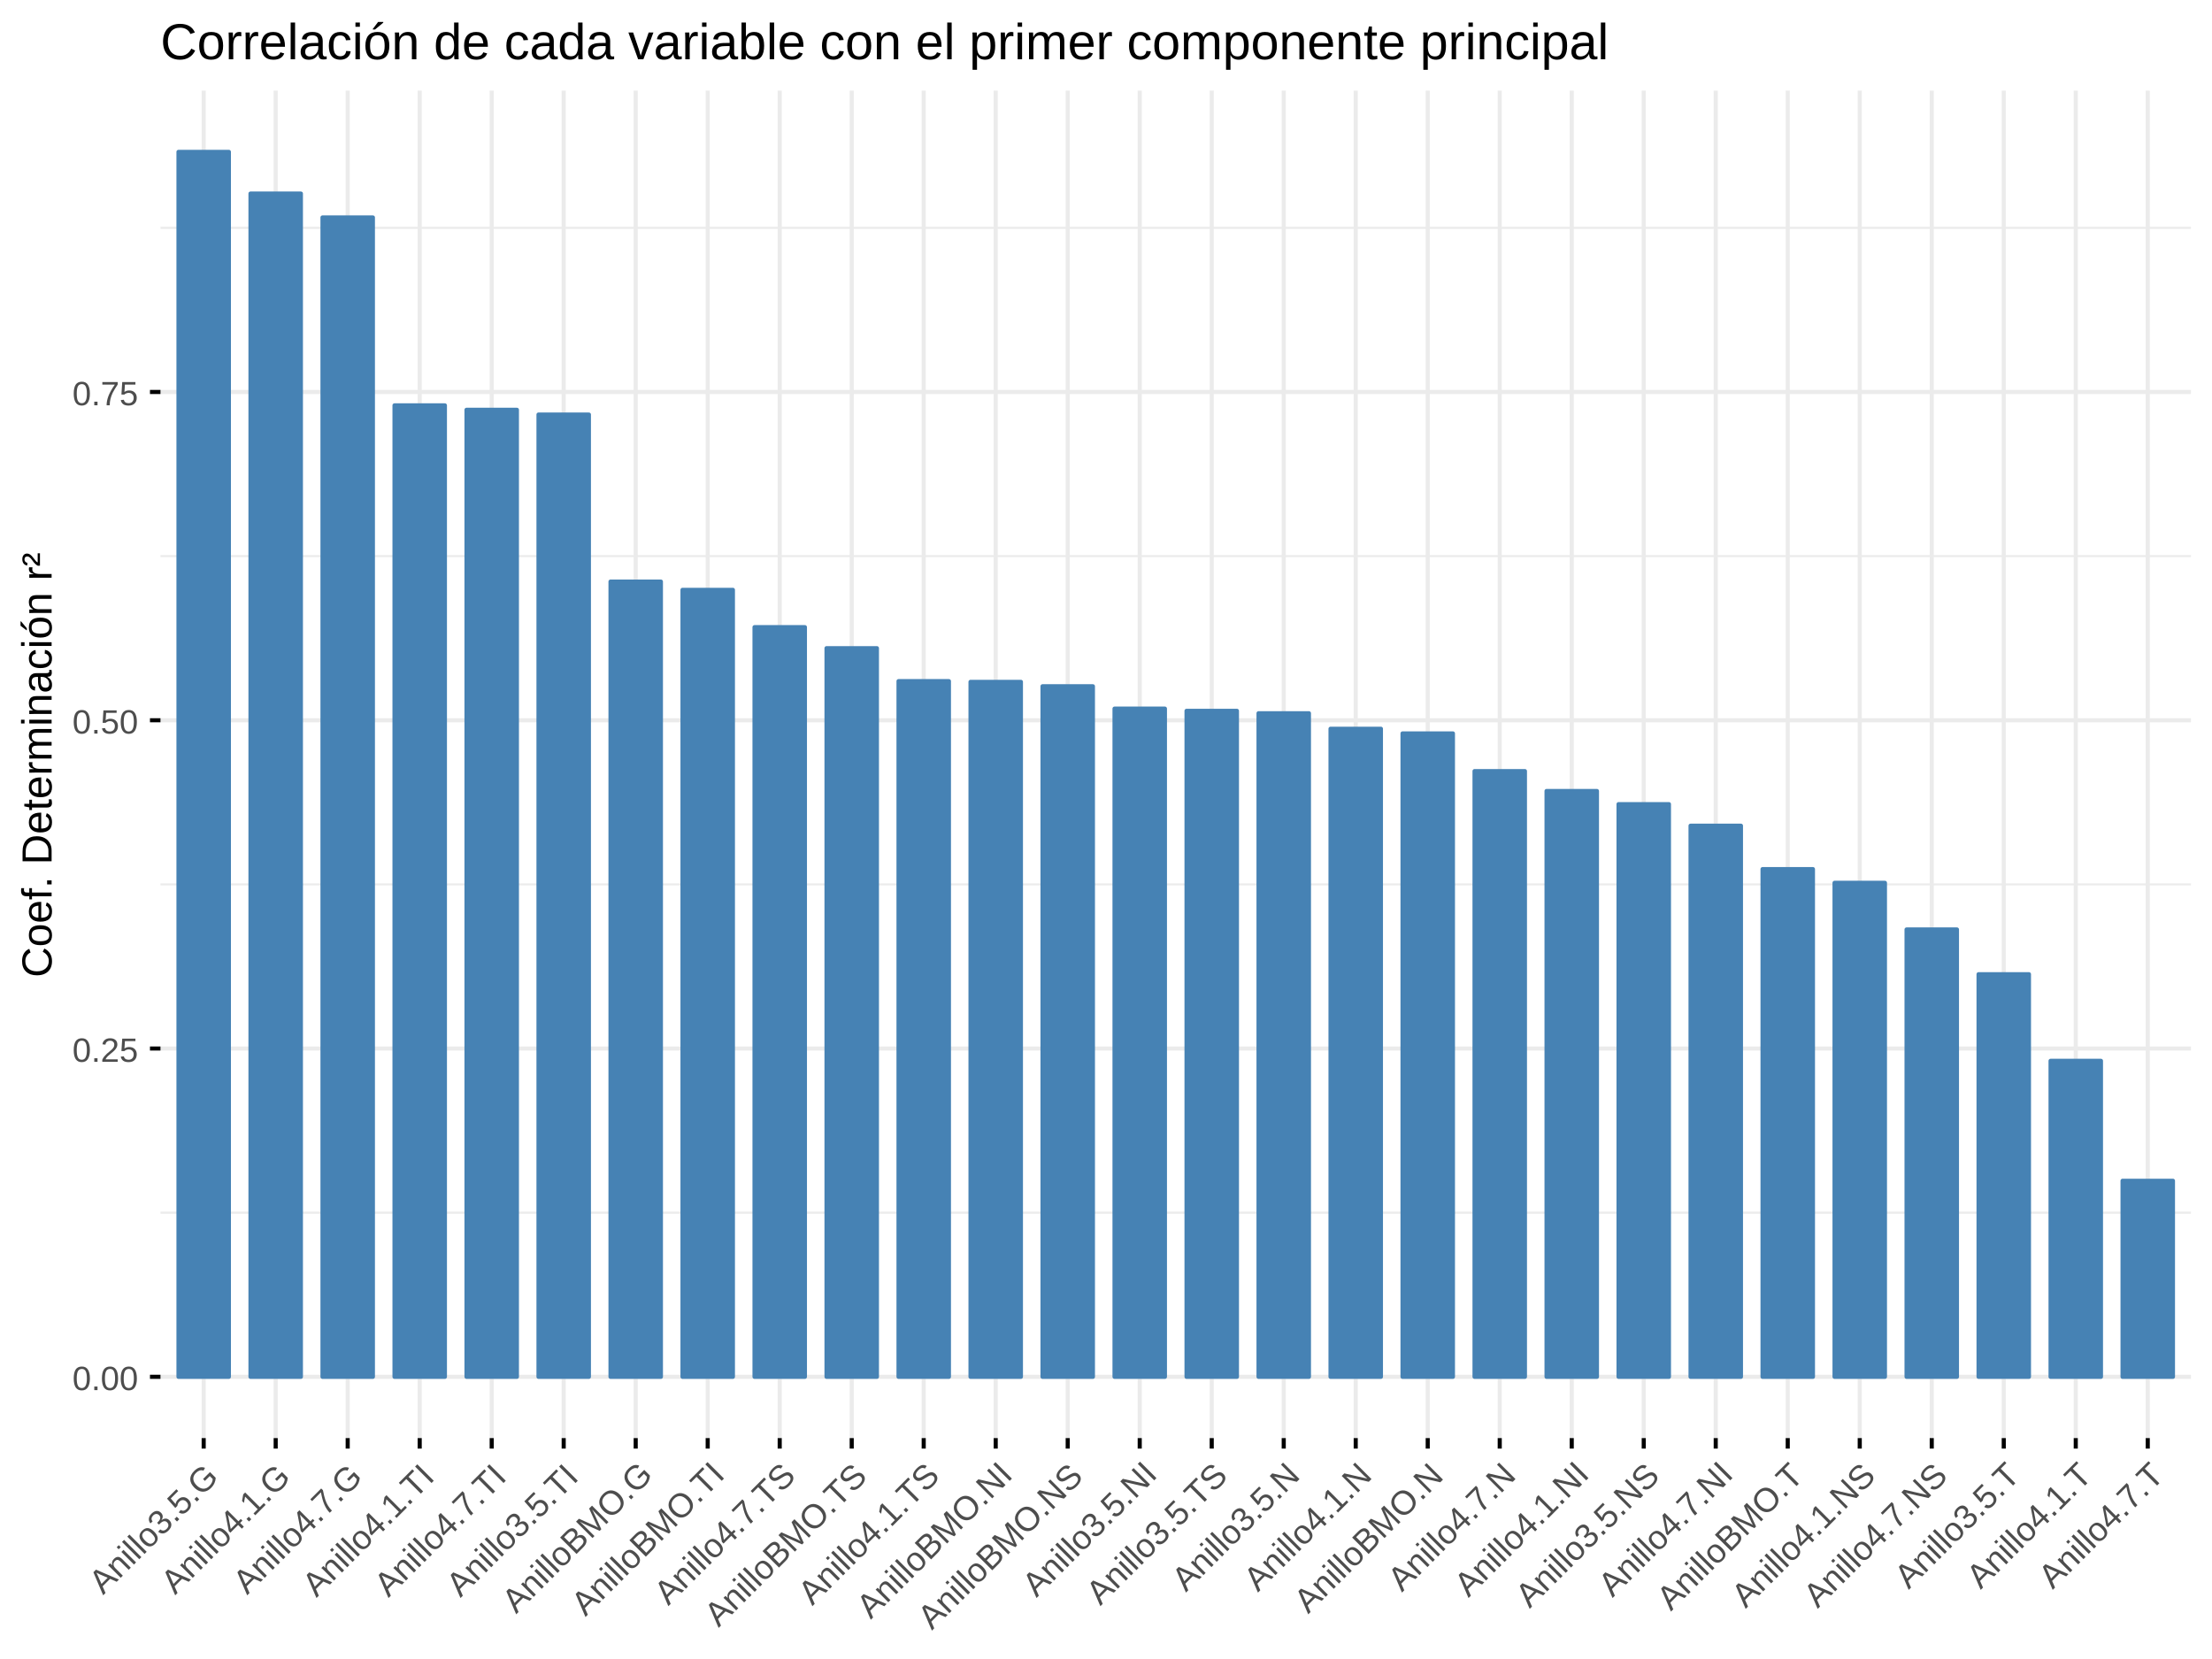 <?xml version="1.0" encoding="UTF-8"?>
<svg xmlns="http://www.w3.org/2000/svg" xmlns:xlink="http://www.w3.org/1999/xlink" width="576pt" height="432pt" viewBox="0 0 576 432" version="1.1">
<defs>
<g>
<symbol overflow="visible" id="glyph0-0">
<path style="stroke:none;" d="M 0.875 -6.047 L 5.719 -6.047 L 5.719 0 L 0.875 0 Z M 1.203 -5.719 L 1.203 -0.328 L 5.391 -0.328 L 5.391 -5.719 Z M 1.203 -5.719 "/>
</symbol>
<symbol overflow="visible" id="glyph0-1">
<path style="stroke:none;" d="M 4.547 -3.031 C 4.547 -2.02 4.367 -1.25 4.016 -0.719 C 3.66 -0.188 3.133 0.078 2.438 0.078 C 1.738 0.078 1.211 -0.18 0.859 -0.703 C 0.516 -1.234 0.344 -2.008 0.344 -3.031 C 0.344 -4.07 0.508 -4.848 0.844 -5.359 C 1.188 -5.879 1.727 -6.141 2.469 -6.141 C 3.176 -6.141 3.695 -5.875 4.031 -5.344 C 4.375 -4.82 4.547 -4.051 4.547 -3.031 Z M 3.766 -3.031 C 3.766 -3.906 3.66 -4.535 3.453 -4.922 C 3.254 -5.316 2.926 -5.516 2.469 -5.516 C 1.988 -5.516 1.645 -5.32 1.438 -4.938 C 1.227 -4.551 1.125 -3.914 1.125 -3.031 C 1.125 -2.164 1.227 -1.535 1.438 -1.141 C 1.645 -0.742 1.977 -0.547 2.438 -0.547 C 2.895 -0.547 3.227 -0.75 3.438 -1.156 C 3.656 -1.562 3.766 -2.188 3.766 -3.031 Z M 3.766 -3.031 "/>
</symbol>
<symbol overflow="visible" id="glyph0-2">
<path style="stroke:none;" d="M 0.797 0 L 0.797 -0.938 L 1.641 -0.938 L 1.641 0 Z M 0.797 0 "/>
</symbol>
<symbol overflow="visible" id="glyph0-3">
<path style="stroke:none;" d="M 0.438 0 L 0.438 -0.547 C 0.582 -0.879 0.758 -1.172 0.969 -1.422 C 1.188 -1.68 1.41 -1.914 1.641 -2.125 C 1.867 -2.332 2.098 -2.523 2.328 -2.703 C 2.555 -2.879 2.758 -3.055 2.938 -3.234 C 3.125 -3.41 3.273 -3.598 3.391 -3.797 C 3.504 -3.992 3.562 -4.211 3.562 -4.453 C 3.562 -4.785 3.461 -5.039 3.266 -5.219 C 3.078 -5.406 2.805 -5.5 2.453 -5.5 C 2.129 -5.5 1.859 -5.41 1.641 -5.234 C 1.43 -5.055 1.305 -4.805 1.266 -4.484 L 0.484 -4.562 C 0.535 -5.039 0.738 -5.422 1.094 -5.703 C 1.445 -5.992 1.898 -6.141 2.453 -6.141 C 3.066 -6.141 3.535 -5.992 3.859 -5.703 C 4.191 -5.422 4.359 -5.016 4.359 -4.484 C 4.359 -4.242 4.301 -4.008 4.188 -3.781 C 4.082 -3.551 3.922 -3.316 3.703 -3.078 C 3.492 -2.848 3.094 -2.492 2.5 -2.016 C 2.164 -1.742 1.898 -1.5 1.703 -1.281 C 1.516 -1.062 1.379 -0.852 1.297 -0.656 L 4.453 -0.656 L 4.453 0 Z M 0.438 0 "/>
</symbol>
<symbol overflow="visible" id="glyph0-4">
<path style="stroke:none;" d="M 4.516 -1.969 C 4.516 -1.332 4.328 -0.832 3.953 -0.469 C 3.578 -0.102 3.051 0.078 2.375 0.078 C 1.812 0.078 1.352 -0.039 1 -0.281 C 0.656 -0.531 0.441 -0.891 0.359 -1.359 L 1.141 -1.438 C 1.297 -0.844 1.711 -0.547 2.391 -0.547 C 2.805 -0.547 3.129 -0.672 3.359 -0.922 C 3.598 -1.172 3.719 -1.516 3.719 -1.953 C 3.719 -2.336 3.598 -2.645 3.359 -2.875 C 3.129 -3.113 2.812 -3.234 2.406 -3.234 C 2.195 -3.234 2.004 -3.195 1.828 -3.125 C 1.648 -3.062 1.469 -2.953 1.281 -2.797 L 0.531 -2.797 L 0.734 -6.047 L 4.172 -6.047 L 4.172 -5.391 L 1.438 -5.391 L 1.312 -3.469 C 1.656 -3.727 2.07 -3.859 2.562 -3.859 C 3.164 -3.859 3.641 -3.68 3.984 -3.328 C 4.336 -2.984 4.516 -2.531 4.516 -1.969 Z M 4.516 -1.969 "/>
</symbol>
<symbol overflow="visible" id="glyph0-5">
<path style="stroke:none;" d="M 4.453 -5.422 C 3.828 -4.473 3.383 -3.734 3.125 -3.203 C 2.875 -2.672 2.688 -2.145 2.562 -1.625 C 2.438 -1.102 2.375 -0.562 2.375 0 L 1.562 0 C 1.562 -0.77 1.723 -1.582 2.047 -2.438 C 2.379 -3.289 2.93 -4.273 3.703 -5.391 L 0.453 -5.391 L 0.453 -6.047 L 4.453 -6.047 Z M 4.453 -5.422 "/>
</symbol>
<symbol overflow="visible" id="glyph1-0">
<path style="stroke:none;" d="M -3.656 -4.906 L -0.234 -8.328 L 4.047 -4.047 L 0.625 -0.625 Z M -3.203 -4.891 L 0.609 -1.078 L 3.578 -4.047 L -0.234 -7.859 Z M -3.203 -4.891 "/>
</symbol>
<symbol overflow="visible" id="glyph1-1">
<path style="stroke:none;" d="M 3.547 -3.547 L 1.812 -4.312 L -0.141 -2.359 L 0.625 -0.625 L 0.016 -0.016 L -2.531 -6.031 L -1.859 -6.703 L 4.125 -4.125 Z M -1.766 -5.922 L -1.688 -5.812 C -1.57 -5.594 -1.438 -5.301 -1.281 -4.938 L -0.422 -2.984 L 1.188 -4.594 L -0.781 -5.438 C -0.977 -5.531 -1.191 -5.641 -1.422 -5.766 Z M -1.766 -5.922 "/>
</symbol>
<symbol overflow="visible" id="glyph1-2">
<path style="stroke:none;" d="M 2.516 -2.516 L 0.422 -4.609 C 0.211 -4.816 0.023 -4.957 -0.141 -5.031 C -0.305 -5.102 -0.461 -5.117 -0.609 -5.078 C -0.754 -5.035 -0.914 -4.926 -1.094 -4.75 C -1.352 -4.488 -1.469 -4.191 -1.438 -3.859 C -1.414 -3.535 -1.242 -3.211 -0.922 -2.891 L 0.984 -0.984 L 0.438 -0.438 L -2.141 -3.016 C -2.523 -3.398 -2.77 -3.625 -2.875 -3.688 L -2.359 -4.203 C -2.348 -4.191 -2.316 -4.164 -2.266 -4.125 C -2.223 -4.094 -2.172 -4.051 -2.109 -4 C -2.047 -3.945 -1.938 -3.844 -1.781 -3.688 L -1.766 -3.703 C -1.859 -4.047 -1.867 -4.344 -1.797 -4.594 C -1.734 -4.852 -1.578 -5.109 -1.328 -5.359 C -0.973 -5.711 -0.617 -5.883 -0.266 -5.875 C 0.078 -5.875 0.457 -5.664 0.875 -5.25 L 3.062 -3.062 Z M 2.516 -2.516 "/>
</symbol>
<symbol overflow="visible" id="glyph1-3">
<path style="stroke:none;" d="M -3.562 -4.406 L -4.078 -4.922 L -3.531 -5.469 L -3.016 -4.953 Z M 0.422 -0.422 L -2.859 -3.703 L -2.312 -4.25 L 0.969 -0.969 Z M 0.422 -0.422 "/>
</symbol>
<symbol overflow="visible" id="glyph1-4">
<path style="stroke:none;" d="M 0.422 -0.422 L -4.078 -4.922 L -3.531 -5.469 L 0.969 -0.969 Z M 0.422 -0.422 "/>
</symbol>
<symbol overflow="visible" id="glyph1-5">
<path style="stroke:none;" d="M 1.547 -4.828 C 2.117 -4.254 2.422 -3.703 2.453 -3.172 C 2.484 -2.641 2.258 -2.133 1.781 -1.656 C 1.301 -1.176 0.789 -0.957 0.25 -1 C -0.281 -1.051 -0.82 -1.352 -1.375 -1.906 C -2.508 -3.039 -2.586 -4.098 -1.609 -5.078 C -1.109 -5.578 -0.602 -5.805 -0.094 -5.766 C 0.414 -5.723 0.961 -5.41 1.547 -4.828 Z M 0.984 -4.266 C 0.523 -4.723 0.129 -4.984 -0.203 -5.047 C -0.547 -5.117 -0.875 -5 -1.188 -4.688 C -1.508 -4.363 -1.633 -4.023 -1.562 -3.672 C -1.5 -3.328 -1.242 -2.93 -0.797 -2.484 C -0.367 -2.055 0.02 -1.801 0.375 -1.719 C 0.738 -1.645 1.07 -1.758 1.375 -2.062 C 1.695 -2.383 1.82 -2.719 1.75 -3.062 C 1.688 -3.414 1.43 -3.816 0.984 -4.266 Z M 0.984 -4.266 "/>
</symbol>
<symbol overflow="visible" id="glyph1-6">
<path style="stroke:none;" d="M 2 -4.375 C 2.406 -3.969 2.586 -3.531 2.547 -3.062 C 2.516 -2.602 2.266 -2.141 1.797 -1.672 C 1.359 -1.234 0.91 -0.984 0.453 -0.922 C 0.004 -0.867 -0.438 -1.008 -0.875 -1.344 L -0.344 -1.969 C 0.227 -1.52 0.789 -1.57 1.344 -2.125 C 1.613 -2.395 1.758 -2.676 1.781 -2.969 C 1.812 -3.27 1.691 -3.555 1.422 -3.828 C 1.191 -4.055 0.922 -4.145 0.609 -4.094 C 0.297 -4.039 -0.031 -3.844 -0.375 -3.5 L -0.672 -3.203 L -1.156 -3.688 L -0.859 -3.984 C -0.555 -4.285 -0.383 -4.582 -0.344 -4.875 C -0.312 -5.176 -0.41 -5.441 -0.641 -5.672 C -0.859 -5.891 -1.102 -5.992 -1.375 -5.984 C -1.656 -5.984 -1.926 -5.852 -2.188 -5.594 C -2.426 -5.352 -2.562 -5.098 -2.594 -4.828 C -2.625 -4.555 -2.535 -4.297 -2.328 -4.047 L -2.906 -3.531 C -3.219 -3.926 -3.348 -4.344 -3.297 -4.781 C -3.254 -5.227 -3.031 -5.656 -2.625 -6.062 C -2.195 -6.488 -1.766 -6.723 -1.328 -6.766 C -0.891 -6.805 -0.492 -6.648 -0.141 -6.297 C 0.141 -6.016 0.285 -5.707 0.297 -5.375 C 0.316 -5.051 0.207 -4.719 -0.031 -4.375 L -0.016 -4.359 C 0.348 -4.641 0.707 -4.781 1.062 -4.781 C 1.414 -4.781 1.727 -4.645 2 -4.375 Z M 2 -4.375 "/>
</symbol>
<symbol overflow="visible" id="glyph1-7">
<path style="stroke:none;" d="M 0.562 -0.562 L -0.094 -1.219 L 0.5 -1.812 L 1.156 -1.156 Z M 0.562 -0.562 "/>
</symbol>
<symbol overflow="visible" id="glyph1-8">
<path style="stroke:none;" d="M 1.797 -4.578 C 2.242 -4.129 2.461 -3.641 2.453 -3.109 C 2.453 -2.586 2.211 -2.086 1.734 -1.609 C 1.336 -1.211 0.926 -0.977 0.5 -0.906 C 0.082 -0.844 -0.32 -0.945 -0.719 -1.219 L -0.203 -1.828 C 0.316 -1.516 0.816 -1.598 1.297 -2.078 C 1.586 -2.367 1.727 -2.688 1.719 -3.031 C 1.707 -3.375 1.551 -3.695 1.25 -4 C 0.969 -4.281 0.66 -4.414 0.328 -4.406 C 0.004 -4.406 -0.297 -4.266 -0.578 -3.984 C -0.723 -3.836 -0.832 -3.676 -0.906 -3.5 C -0.988 -3.332 -1.047 -3.129 -1.078 -2.891 L -1.609 -2.359 L -3.766 -4.797 L -1.328 -7.234 L -0.859 -6.766 L -2.797 -4.828 L -1.531 -3.375 C -1.469 -3.812 -1.266 -4.203 -0.922 -4.547 C -0.492 -4.973 -0.035 -5.18 0.453 -5.172 C 0.953 -5.172 1.398 -4.973 1.797 -4.578 Z M 1.797 -4.578 "/>
</symbol>
<symbol overflow="visible" id="glyph1-9">
<path style="stroke:none;" d="M -1.844 -2.469 C -2.539 -3.164 -2.895 -3.891 -2.906 -4.641 C -2.914 -5.391 -2.582 -6.102 -1.906 -6.781 C -1.426 -7.258 -0.957 -7.566 -0.5 -7.703 C -0.039 -7.836 0.438 -7.812 0.938 -7.625 L 0.547 -6.891 C 0.191 -7.016 -0.145 -7.023 -0.469 -6.922 C -0.789 -6.816 -1.109 -6.609 -1.422 -6.297 C -1.922 -5.797 -2.148 -5.266 -2.109 -4.703 C -2.078 -4.148 -1.789 -3.602 -1.25 -3.062 C -0.707 -2.52 -0.145 -2.227 0.438 -2.188 C 1.031 -2.156 1.57 -2.383 2.062 -2.875 C 2.344 -3.156 2.562 -3.457 2.719 -3.781 C 2.875 -4.102 2.945 -4.414 2.938 -4.719 L 2.172 -5.484 L 0.906 -4.219 L 0.422 -4.703 L 2.234 -6.516 L 3.719 -5.031 C 3.707 -4.582 3.602 -4.129 3.406 -3.672 C 3.207 -3.211 2.914 -2.789 2.531 -2.406 C 2.082 -1.957 1.609 -1.66 1.109 -1.516 C 0.609 -1.367 0.102 -1.379 -0.406 -1.547 C -0.914 -1.711 -1.395 -2.02 -1.844 -2.469 Z M -1.844 -2.469 "/>
</symbol>
<symbol overflow="visible" id="glyph1-10">
<path style="stroke:none;" d="M 1.703 -3.641 L 2.672 -2.672 L 2.156 -2.156 L 1.188 -3.125 L -0.828 -1.109 L -1.25 -1.531 L -2.188 -6.375 L -1.609 -6.953 L 1.266 -4.078 L 1.875 -4.688 L 2.312 -4.25 Z M -1.516 -5.828 C -1.492 -5.805 -1.461 -5.723 -1.422 -5.578 C -1.379 -5.43 -1.352 -5.32 -1.344 -5.25 L -0.828 -2.547 L -0.75 -2.156 L -0.75 -2.062 L 0.75 -3.562 Z M -1.516 -5.828 "/>
</symbol>
<symbol overflow="visible" id="glyph1-11">
<path style="stroke:none;" d="M 0.469 -0.469 L 0 -0.938 L 1.094 -2.031 L -2.188 -5.312 L -2.484 -3.672 L -2.984 -4.172 L -2.672 -5.891 L -2.172 -6.391 L 1.641 -2.578 L 2.688 -3.625 L 3.156 -3.156 Z M 0.469 -0.469 "/>
</symbol>
<symbol overflow="visible" id="glyph1-12">
<path style="stroke:none;" d="M -0.672 -6.984 C -0.453 -5.867 -0.242 -5.031 -0.047 -4.469 C 0.141 -3.914 0.375 -3.41 0.656 -2.953 C 0.938 -2.492 1.273 -2.066 1.672 -1.672 L 1.109 -1.109 C 0.566 -1.648 0.109 -2.336 -0.266 -3.172 C -0.641 -4.004 -0.945 -5.094 -1.188 -6.438 L -3.484 -4.141 L -3.953 -4.609 L -1.125 -7.438 Z M -0.672 -6.984 "/>
</symbol>
<symbol overflow="visible" id="glyph1-13">
<path style="stroke:none;" d="M -1.609 -5.984 L 2.188 -2.188 L 1.609 -1.609 L -2.188 -5.406 L -3.656 -3.938 L -4.141 -4.422 L -0.625 -7.938 L -0.141 -7.453 Z M -1.609 -5.984 "/>
</symbol>
<symbol overflow="visible" id="glyph1-14">
<path style="stroke:none;" d="M 0.578 -0.578 L -3.703 -4.859 L -3.125 -5.438 L 1.156 -1.156 Z M 0.578 -0.578 "/>
</symbol>
<symbol overflow="visible" id="glyph1-15">
<path style="stroke:none;" d="M 2.625 -5.031 C 3.008 -4.645 3.164 -4.207 3.094 -3.719 C 3.031 -3.238 2.75 -2.75 2.25 -2.25 L 0.516 -0.516 L -3.766 -4.797 L -2.219 -6.344 C -1.219 -7.344 -0.367 -7.492 0.328 -6.797 C 0.578 -6.547 0.719 -6.266 0.75 -5.953 C 0.789 -5.648 0.711 -5.336 0.516 -5.016 C 0.879 -5.316 1.25 -5.469 1.625 -5.469 C 2 -5.469 2.332 -5.32 2.625 -5.031 Z M -0.172 -6.172 C -0.398 -6.398 -0.645 -6.484 -0.906 -6.422 C -1.164 -6.359 -1.445 -6.176 -1.75 -5.875 L -2.719 -4.906 L -1.375 -3.562 L -0.406 -4.531 C -0.094 -4.844 0.082 -5.133 0.125 -5.406 C 0.164 -5.676 0.066 -5.93 -0.172 -6.172 Z M 1.984 -4.484 C 1.473 -4.992 0.863 -4.895 0.156 -4.188 L -0.922 -3.109 L 0.625 -1.562 L 1.75 -2.688 C 2.102 -3.039 2.297 -3.363 2.328 -3.656 C 2.359 -3.945 2.242 -4.223 1.984 -4.484 Z M 1.984 -4.484 "/>
</symbol>
<symbol overflow="visible" id="glyph1-16">
<path style="stroke:none;" d="M 4.156 -4.156 L 1.312 -7 C 0.988 -7.32 0.688 -7.633 0.406 -7.938 C 0.676 -7.477 0.867 -7.109 0.984 -6.828 L 2.812 -2.812 L 2.391 -2.391 L -1.656 -4.188 L -2.328 -4.547 L -2.766 -4.766 L -2.406 -4.438 L -1.812 -3.875 L 1.031 -1.031 L 0.516 -0.516 L -3.766 -4.797 L -3.016 -5.547 L 1.094 -3.719 C 1.25 -3.645 1.414 -3.555 1.594 -3.453 C 1.77 -3.348 1.898 -3.273 1.984 -3.234 C 1.91 -3.328 1.816 -3.484 1.703 -3.703 C 1.586 -3.922 1.52 -4.062 1.5 -4.125 L -0.359 -8.203 L 0.391 -8.953 L 4.672 -4.672 Z M 4.156 -4.156 "/>
</symbol>
<symbol overflow="visible" id="glyph1-17">
<path style="stroke:none;" d="M 2.391 -6.703 C 2.836 -6.254 3.145 -5.773 3.312 -5.266 C 3.477 -4.754 3.488 -4.25 3.344 -3.75 C 3.207 -3.258 2.922 -2.797 2.484 -2.359 C 2.035 -1.91 1.562 -1.613 1.062 -1.469 C 0.57 -1.332 0.078 -1.348 -0.422 -1.516 C -0.93 -1.691 -1.41 -2.004 -1.859 -2.453 C -2.547 -3.141 -2.895 -3.863 -2.906 -4.625 C -2.914 -5.383 -2.586 -6.098 -1.922 -6.766 C -1.484 -7.203 -1.02 -7.492 -0.531 -7.641 C -0.039 -7.785 0.453 -7.773 0.953 -7.609 C 1.461 -7.453 1.941 -7.148 2.391 -6.703 Z M 1.781 -6.094 C 1.238 -6.633 0.688 -6.922 0.125 -6.953 C -0.426 -6.992 -0.945 -6.77 -1.438 -6.281 C -1.926 -5.789 -2.156 -5.266 -2.125 -4.703 C -2.094 -4.141 -1.805 -3.586 -1.266 -3.047 C -0.734 -2.516 -0.176 -2.223 0.406 -2.172 C 0.988 -2.117 1.523 -2.336 2.016 -2.828 C 2.504 -3.316 2.723 -3.844 2.672 -4.406 C 2.629 -4.977 2.332 -5.539 1.781 -6.094 Z M 1.781 -6.094 "/>
</symbol>
<symbol overflow="visible" id="glyph1-18">
<path style="stroke:none;" d="M 2.672 -5.047 C 3.078 -4.641 3.234 -4.176 3.141 -3.656 C 3.047 -3.133 2.719 -2.594 2.156 -2.031 C 1.113 -0.988 0.145 -0.75 -0.75 -1.312 L -0.297 -1.984 C 0.023 -1.785 0.348 -1.727 0.672 -1.812 C 1.004 -1.906 1.359 -2.141 1.734 -2.516 C 2.098 -2.879 2.32 -3.227 2.406 -3.562 C 2.488 -3.895 2.398 -4.191 2.141 -4.453 C 2.004 -4.586 1.859 -4.664 1.703 -4.688 C 1.547 -4.707 1.379 -4.688 1.203 -4.625 C 1.035 -4.57 0.852 -4.484 0.656 -4.359 C 0.469 -4.242 0.25 -4.113 0 -3.969 C -0.414 -3.695 -0.742 -3.508 -0.984 -3.406 C -1.234 -3.312 -1.453 -3.254 -1.641 -3.234 C -1.836 -3.223 -2.023 -3.254 -2.203 -3.328 C -2.391 -3.41 -2.555 -3.523 -2.703 -3.672 C -3.078 -4.047 -3.223 -4.473 -3.141 -4.953 C -3.055 -5.43 -2.754 -5.93 -2.234 -6.453 C -1.742 -6.941 -1.297 -7.238 -0.891 -7.344 C -0.492 -7.457 -0.062 -7.383 0.406 -7.125 L -0.078 -6.453 C -0.367 -6.617 -0.648 -6.664 -0.922 -6.594 C -1.191 -6.52 -1.488 -6.32 -1.812 -6 C -2.145 -5.664 -2.344 -5.348 -2.406 -5.047 C -2.477 -4.754 -2.398 -4.492 -2.172 -4.266 C -2.047 -4.141 -1.898 -4.066 -1.734 -4.047 C -1.578 -4.035 -1.406 -4.066 -1.219 -4.141 C -1.031 -4.211 -0.695 -4.406 -0.219 -4.719 C -0.062 -4.812 0.098 -4.906 0.266 -5 C 0.43 -5.094 0.594 -5.176 0.75 -5.25 C 0.914 -5.332 1.078 -5.395 1.234 -5.438 C 1.398 -5.488 1.566 -5.508 1.734 -5.5 C 1.898 -5.488 2.055 -5.445 2.203 -5.375 C 2.359 -5.312 2.516 -5.203 2.672 -5.047 Z M 2.672 -5.047 "/>
</symbol>
<symbol overflow="visible" id="glyph1-19">
<path style="stroke:none;" d="M 3.281 -3.281 L -2.641 -4.641 L -2.328 -4.359 L -1.812 -3.875 L 1.031 -1.031 L 0.516 -0.516 L -3.766 -4.797 L -3.094 -5.469 L 2.891 -4.109 C 2.461 -4.473 2.16 -4.742 1.984 -4.922 L -0.828 -7.734 L -0.297 -8.266 L 3.984 -3.984 Z M 3.281 -3.281 "/>
</symbol>
<symbol overflow="visible" id="glyph2-0">
<path style="stroke:none;" d="M -7.562 -1.094 L -7.562 -7.141 L 0 -7.141 L 0 -1.094 Z M -7.156 -1.516 L -0.406 -1.516 L -0.406 -6.734 L -7.156 -6.734 Z M -7.156 -1.516 "/>
</symbol>
<symbol overflow="visible" id="glyph2-1">
<path style="stroke:none;" d="M -6.844 -4.25 C -6.844 -3.414 -6.57 -2.766 -6.031 -2.297 C -5.488 -1.828 -4.75 -1.594 -3.812 -1.594 C -2.883 -1.594 -2.141 -1.836 -1.578 -2.328 C -1.016 -2.816 -0.734 -3.473 -0.734 -4.297 C -0.734 -5.359 -1.258 -6.156 -2.312 -6.688 L -1.891 -7.531 C -1.234 -7.219 -0.734 -6.773 -0.391 -6.203 C -0.055 -5.641 0.109 -4.988 0.109 -4.25 C 0.109 -3.488 -0.047 -2.828 -0.359 -2.266 C -0.68 -1.711 -1.133 -1.289 -1.719 -1 C -2.312 -0.707 -3.008 -0.562 -3.812 -0.562 C -5.02 -0.562 -5.969 -0.883 -6.656 -1.531 C -7.344 -2.188 -7.688 -3.094 -7.688 -4.25 C -7.688 -5.051 -7.523 -5.723 -7.203 -6.266 C -6.891 -6.805 -6.426 -7.203 -5.812 -7.453 L -5.484 -6.484 C -5.922 -6.305 -6.254 -6.02 -6.484 -5.625 C -6.723 -5.238 -6.844 -4.781 -6.844 -4.25 Z M -6.844 -4.25 "/>
</symbol>
<symbol overflow="visible" id="glyph2-2">
<path style="stroke:none;" d="M -2.906 -5.656 C -1.895 -5.656 -1.141 -5.43 -0.641 -4.984 C -0.141 -4.535 0.109 -3.883 0.109 -3.031 C 0.109 -2.188 -0.145 -1.547 -0.656 -1.109 C -1.176 -0.68 -1.926 -0.469 -2.906 -0.469 C -4.914 -0.469 -5.922 -1.332 -5.922 -3.062 C -5.922 -3.957 -5.676 -4.613 -5.188 -5.031 C -4.695 -5.445 -3.938 -5.656 -2.906 -5.656 Z M -2.906 -4.641 C -3.707 -4.641 -4.289 -4.52 -4.656 -4.281 C -5.02 -4.039 -5.203 -3.641 -5.203 -3.078 C -5.203 -2.516 -5.016 -2.109 -4.641 -1.859 C -4.273 -1.609 -3.695 -1.484 -2.906 -1.484 C -2.145 -1.484 -1.57 -1.602 -1.188 -1.844 C -0.801 -2.094 -0.609 -2.488 -0.609 -3.031 C -0.609 -3.602 -0.789 -4.016 -1.156 -4.266 C -1.531 -4.516 -2.113 -4.641 -2.906 -4.641 Z M -2.906 -4.641 "/>
</symbol>
<symbol overflow="visible" id="glyph2-3">
<path style="stroke:none;" d="M -2.703 -1.484 C -2.035 -1.484 -1.52 -1.617 -1.156 -1.891 C -0.801 -2.172 -0.625 -2.578 -0.625 -3.109 C -0.625 -3.523 -0.707 -3.859 -0.875 -4.109 C -1.039 -4.359 -1.254 -4.531 -1.516 -4.625 L -1.266 -5.469 C -0.348 -5.125 0.109 -4.336 0.109 -3.109 C 0.109 -2.242 -0.145 -1.586 -0.656 -1.141 C -1.164 -0.691 -1.926 -0.469 -2.938 -0.469 C -3.906 -0.469 -4.645 -0.691 -5.156 -1.141 C -5.664 -1.586 -5.922 -2.227 -5.922 -3.062 C -5.922 -4.77 -4.891 -5.625 -2.828 -5.625 L -2.703 -5.625 Z M -3.438 -4.625 C -4.051 -4.57 -4.5 -4.414 -4.781 -4.156 C -5.062 -3.906 -5.203 -3.535 -5.203 -3.047 C -5.203 -2.578 -5.047 -2.207 -4.734 -1.938 C -4.422 -1.664 -3.988 -1.52 -3.438 -1.5 Z M -3.438 -4.625 "/>
</symbol>
<symbol overflow="visible" id="glyph2-4">
<path style="stroke:none;" d="M -5.109 -1.938 L 0 -1.938 L 0 -0.969 L -5.109 -0.969 L -5.109 -0.156 L -5.812 -0.156 L -5.812 -0.969 L -6.469 -0.969 C -7 -0.969 -7.379 -1.082 -7.609 -1.312 C -7.836 -1.551 -7.953 -1.91 -7.953 -2.391 C -7.953 -2.66 -7.93 -2.891 -7.891 -3.078 L -7.156 -3.078 C -7.188 -2.91 -7.203 -2.766 -7.203 -2.641 C -7.203 -2.391 -7.141 -2.207 -7.016 -2.094 C -6.891 -1.988 -6.66 -1.938 -6.328 -1.938 L -5.812 -1.938 L -5.812 -3.078 L -5.109 -3.078 Z M -5.109 -1.938 "/>
</symbol>
<symbol overflow="visible" id="glyph2-5">
<path style="stroke:none;" d="M 0 -1 L -1.172 -1 L -1.172 -2.047 L 0 -2.047 Z M 0 -1 "/>
</symbol>
<symbol overflow="visible" id="glyph2-6">
<path style="stroke:none;" d=""/>
</symbol>
<symbol overflow="visible" id="glyph2-7">
<path style="stroke:none;" d="M -3.859 -7.422 C -3.078 -7.422 -2.395 -7.266 -1.812 -6.953 C -1.227 -6.648 -0.781 -6.219 -0.469 -5.656 C -0.156 -5.102 0 -4.461 0 -3.734 L 0 -0.906 L -7.562 -0.906 L -7.562 -3.406 C -7.562 -4.688 -7.238 -5.676 -6.594 -6.375 C -5.957 -7.07 -5.047 -7.422 -3.859 -7.422 Z M -3.859 -6.391 C -4.797 -6.391 -5.508 -6.129 -6 -5.609 C -6.5 -5.098 -6.75 -4.359 -6.75 -3.391 L -6.75 -1.922 L -0.828 -1.922 L -0.828 -3.609 C -0.828 -4.172 -0.945 -4.66 -1.188 -5.078 C -1.426 -5.492 -1.773 -5.816 -2.234 -6.047 C -2.691 -6.273 -3.234 -6.391 -3.859 -6.391 Z M -3.859 -6.391 "/>
</symbol>
<symbol overflow="visible" id="glyph2-8">
<path style="stroke:none;" d="M -0.047 -2.969 C 0.047 -2.656 0.094 -2.332 0.094 -2 C 0.094 -1.227 -0.348 -0.844 -1.234 -0.844 L -5.109 -0.844 L -5.109 -0.172 L -5.812 -0.172 L -5.812 -0.875 L -7.109 -1.156 L -7.109 -1.812 L -5.812 -1.812 L -5.812 -2.875 L -5.109 -2.875 L -5.109 -1.812 L -1.438 -1.812 C -1.156 -1.812 -0.957 -1.852 -0.844 -1.938 C -0.738 -2.031 -0.688 -2.191 -0.688 -2.422 C -0.688 -2.547 -0.707 -2.727 -0.75 -2.969 Z M -0.047 -2.969 "/>
</symbol>
<symbol overflow="visible" id="glyph2-9">
<path style="stroke:none;" d="M 0 -0.766 L -4.453 -0.766 C -4.867 -0.766 -5.32 -0.754 -5.812 -0.734 L -5.812 -1.641 C -5.156 -1.672 -4.758 -1.688 -4.625 -1.688 L -4.625 -1.703 C -5.125 -1.859 -5.461 -2.035 -5.641 -2.234 C -5.828 -2.441 -5.922 -2.727 -5.922 -3.094 C -5.922 -3.219 -5.898 -3.348 -5.859 -3.484 L -4.984 -3.484 C -5.016 -3.348 -5.031 -3.176 -5.031 -2.969 C -5.031 -2.562 -4.859 -2.254 -4.516 -2.047 C -4.172 -1.836 -3.676 -1.734 -3.031 -1.734 L 0 -1.734 Z M 0 -0.766 "/>
</symbol>
<symbol overflow="visible" id="glyph2-10">
<path style="stroke:none;" d="M 0 -4.125 L -3.688 -4.125 C -4.25 -4.125 -4.633 -4.047 -4.844 -3.891 C -5.062 -3.734 -5.172 -3.457 -5.172 -3.062 C -5.172 -2.645 -5.016 -2.316 -4.703 -2.078 C -4.391 -1.836 -3.945 -1.719 -3.375 -1.719 L 0 -1.719 L 0 -0.766 L -4.578 -0.766 C -5.254 -0.766 -5.664 -0.754 -5.812 -0.734 L -5.812 -1.641 C -5.789 -1.648 -5.738 -1.656 -5.656 -1.656 C -5.582 -1.656 -5.492 -1.656 -5.391 -1.656 C -5.297 -1.664 -5.102 -1.676 -4.812 -1.688 L -4.812 -1.703 C -5.227 -1.91 -5.516 -2.145 -5.672 -2.406 C -5.836 -2.676 -5.922 -3.008 -5.922 -3.406 C -5.922 -3.844 -5.832 -4.188 -5.656 -4.438 C -5.477 -4.695 -5.195 -4.879 -4.812 -4.984 L -4.812 -5 C -5.207 -5.195 -5.488 -5.438 -5.656 -5.719 C -5.832 -6.008 -5.922 -6.352 -5.922 -6.75 C -5.922 -7.344 -5.758 -7.77 -5.438 -8.031 C -5.125 -8.301 -4.602 -8.438 -3.875 -8.438 L 0 -8.438 L 0 -7.484 L -3.688 -7.484 C -4.25 -7.484 -4.633 -7.406 -4.844 -7.25 C -5.062 -7.094 -5.172 -6.816 -5.172 -6.422 C -5.172 -5.992 -5.016 -5.66 -4.703 -5.422 C -4.391 -5.191 -3.945 -5.078 -3.375 -5.078 L 0 -5.078 Z M 0 -4.125 "/>
</symbol>
<symbol overflow="visible" id="glyph2-11">
<path style="stroke:none;" d="M -7.047 -0.734 L -7.969 -0.734 L -7.969 -1.703 L -7.047 -1.703 Z M 0 -0.734 L -5.812 -0.734 L -5.812 -1.703 L 0 -1.703 Z M 0 -0.734 "/>
</symbol>
<symbol overflow="visible" id="glyph2-12">
<path style="stroke:none;" d="M 0 -4.438 L -3.688 -4.438 C -4.07 -4.438 -4.367 -4.395 -4.578 -4.312 C -4.785 -4.238 -4.938 -4.117 -5.031 -3.953 C -5.125 -3.797 -5.172 -3.555 -5.172 -3.234 C -5.172 -2.766 -5.008 -2.395 -4.688 -2.125 C -4.375 -1.863 -3.938 -1.734 -3.375 -1.734 L 0 -1.734 L 0 -0.766 L -4.578 -0.766 C -5.254 -0.766 -5.664 -0.754 -5.812 -0.734 L -5.812 -1.641 C -5.789 -1.648 -5.738 -1.656 -5.656 -1.656 C -5.582 -1.656 -5.492 -1.656 -5.391 -1.656 C -5.297 -1.664 -5.102 -1.676 -4.812 -1.688 L -4.812 -1.703 C -5.219 -1.922 -5.504 -2.176 -5.672 -2.469 C -5.836 -2.758 -5.922 -3.125 -5.922 -3.562 C -5.922 -4.195 -5.758 -4.66 -5.438 -4.953 C -5.125 -5.254 -4.602 -5.406 -3.875 -5.406 L 0 -5.406 Z M 0 -4.438 "/>
</symbol>
<symbol overflow="visible" id="glyph2-13">
<path style="stroke:none;" d="M 0.109 -2.219 C 0.109 -1.633 -0.039 -1.195 -0.344 -0.906 C -0.656 -0.613 -1.082 -0.469 -1.625 -0.469 C -2.227 -0.469 -2.688 -0.664 -3 -1.062 C -3.32 -1.457 -3.5 -2.094 -3.531 -2.969 L -3.547 -4.281 L -3.859 -4.281 C -4.336 -4.281 -4.676 -4.176 -4.875 -3.969 C -5.082 -3.77 -5.188 -3.457 -5.188 -3.031 C -5.188 -2.602 -5.113 -2.289 -4.969 -2.094 C -4.82 -1.895 -4.586 -1.773 -4.266 -1.734 L -4.344 -0.719 C -5.395 -0.883 -5.922 -1.664 -5.922 -3.062 C -5.922 -3.789 -5.754 -4.336 -5.422 -4.703 C -5.086 -5.078 -4.602 -5.266 -3.969 -5.266 L -1.469 -5.266 C -1.176 -5.266 -0.957 -5.301 -0.812 -5.375 C -0.664 -5.445 -0.594 -5.586 -0.594 -5.797 C -0.594 -5.891 -0.609 -6 -0.641 -6.125 L -0.031 -6.125 C 0.02 -5.875 0.047 -5.625 0.047 -5.375 C 0.047 -5.008 -0.047 -4.742 -0.234 -4.578 C -0.422 -4.422 -0.711 -4.332 -1.109 -4.312 L -1.109 -4.281 C -0.672 -4.031 -0.359 -3.738 -0.172 -3.406 C 0.016 -3.082 0.109 -2.688 0.109 -2.219 Z M -0.625 -2.438 C -0.625 -2.789 -0.703 -3.102 -0.859 -3.375 C -1.016 -3.656 -1.234 -3.875 -1.516 -4.031 C -1.797 -4.195 -2.086 -4.281 -2.391 -4.281 L -2.875 -4.281 L -2.844 -3.219 C -2.844 -2.77 -2.797 -2.426 -2.703 -2.188 C -2.617 -1.957 -2.488 -1.781 -2.312 -1.656 C -2.133 -1.531 -1.898 -1.469 -1.609 -1.469 C -1.297 -1.469 -1.051 -1.551 -0.875 -1.719 C -0.707 -1.883 -0.625 -2.125 -0.625 -2.438 Z M -0.625 -2.438 "/>
</symbol>
<symbol overflow="visible" id="glyph2-14">
<path style="stroke:none;" d="M -2.938 -1.484 C -2.156 -1.484 -1.578 -1.602 -1.203 -1.844 C -0.836 -2.082 -0.656 -2.445 -0.656 -2.938 C -0.656 -3.281 -0.75 -3.566 -0.938 -3.797 C -1.125 -4.035 -1.41 -4.18 -1.797 -4.234 L -1.734 -5.203 C -1.172 -5.129 -0.723 -4.891 -0.391 -4.484 C -0.055 -4.086 0.109 -3.582 0.109 -2.969 C 0.109 -2.156 -0.145 -1.535 -0.656 -1.109 C -1.176 -0.68 -1.926 -0.469 -2.906 -0.469 C -3.883 -0.469 -4.629 -0.68 -5.141 -1.109 C -5.66 -1.535 -5.922 -2.148 -5.922 -2.953 C -5.922 -3.547 -5.766 -4.039 -5.453 -4.438 C -5.148 -4.832 -4.727 -5.078 -4.188 -5.172 L -4.109 -4.188 C -4.43 -4.133 -4.688 -4.004 -4.875 -3.797 C -5.062 -3.598 -5.156 -3.312 -5.156 -2.938 C -5.156 -2.426 -4.984 -2.055 -4.641 -1.828 C -4.305 -1.598 -3.738 -1.484 -2.938 -1.484 Z M -2.938 -1.484 "/>
</symbol>
<symbol overflow="visible" id="glyph2-15">
<path style="stroke:none;" d="M -2.906 -5.656 C -1.895 -5.656 -1.141 -5.43 -0.641 -4.984 C -0.141 -4.535 0.109 -3.883 0.109 -3.031 C 0.109 -2.188 -0.145 -1.547 -0.656 -1.109 C -1.176 -0.68 -1.926 -0.469 -2.906 -0.469 C -4.914 -0.469 -5.922 -1.332 -5.922 -3.062 C -5.922 -3.957 -5.676 -4.613 -5.188 -5.031 C -4.695 -5.445 -3.938 -5.656 -2.906 -5.656 Z M -2.906 -4.641 C -3.707 -4.641 -4.289 -4.52 -4.656 -4.281 C -5.02 -4.039 -5.203 -3.641 -5.203 -3.078 C -5.203 -2.516 -5.016 -2.109 -4.641 -1.859 C -4.273 -1.609 -3.695 -1.484 -2.906 -1.484 C -2.145 -1.484 -1.57 -1.602 -1.188 -1.844 C -0.801 -2.094 -0.609 -2.488 -0.609 -3.031 C -0.609 -3.602 -0.789 -4.016 -1.156 -4.266 C -1.531 -4.516 -2.113 -4.641 -2.906 -4.641 Z M -6.453 -2.391 L -6.562 -2.391 L -8.094 -3.547 L -8.094 -4.672 L -7.938 -4.672 L -6.453 -2.891 Z M -6.453 -2.391 "/>
</symbol>
<symbol overflow="visible" id="glyph2-16">
<path style="stroke:none;" d="M -3.031 -0.234 L -3.578 -0.219 C -3.828 -0.332 -4.066 -0.504 -4.297 -0.734 C -4.535 -0.961 -4.785 -1.27 -5.047 -1.656 C -5.297 -2 -5.52 -2.25 -5.719 -2.406 C -5.914 -2.562 -6.117 -2.641 -6.328 -2.641 C -6.547 -2.641 -6.723 -2.578 -6.859 -2.453 C -6.992 -2.328 -7.062 -2.133 -7.062 -1.875 C -7.062 -1.625 -6.992 -1.422 -6.859 -1.266 C -6.734 -1.109 -6.551 -1.016 -6.312 -0.984 L -6.344 -0.281 C -6.727 -0.32 -7.035 -0.484 -7.266 -0.766 C -7.504 -1.055 -7.625 -1.438 -7.625 -1.906 C -7.625 -2.352 -7.516 -2.711 -7.297 -2.984 C -7.078 -3.254 -6.77 -3.391 -6.375 -3.391 C -5.852 -3.391 -5.344 -3.051 -4.844 -2.375 C -4.52 -1.938 -4.273 -1.629 -4.109 -1.453 C -3.953 -1.273 -3.789 -1.148 -3.625 -1.078 L -3.625 -3.453 L -3.031 -3.453 Z M -3.031 -0.234 "/>
</symbol>
<symbol overflow="visible" id="glyph3-0">
<path style="stroke:none;" d="M 1.328 -9.078 L 8.578 -9.078 L 8.578 0 L 1.328 0 Z M 1.812 -8.594 L 1.812 -0.484 L 8.078 -0.484 L 8.078 -8.594 Z M 1.812 -8.594 "/>
</symbol>
<symbol overflow="visible" id="glyph3-1">
<path style="stroke:none;" d="M 5.109 -8.219 C 4.098 -8.219 3.312 -7.891 2.75 -7.234 C 2.195 -6.586 1.922 -5.703 1.922 -4.578 C 1.922 -3.461 2.211 -2.566 2.797 -1.891 C 3.379 -1.223 4.164 -0.891 5.156 -0.891 C 6.426 -0.891 7.383 -1.516 8.031 -2.766 L 9.031 -2.266 C 8.656 -1.484 8.129 -0.891 7.453 -0.484 C 6.773 -0.078 5.988 0.125 5.094 0.125 C 4.176 0.125 3.383 -0.062 2.719 -0.438 C 2.051 -0.82 1.539 -1.367 1.188 -2.078 C 0.844 -2.785 0.672 -3.617 0.672 -4.578 C 0.672 -6.023 1.062 -7.16 1.844 -7.984 C 2.625 -8.805 3.707 -9.219 5.094 -9.219 C 6.062 -9.219 6.867 -9.023 7.516 -8.641 C 8.16 -8.266 8.641 -7.707 8.953 -6.969 L 7.781 -6.578 C 7.57 -7.109 7.234 -7.516 6.766 -7.797 C 6.297 -8.078 5.742 -8.219 5.109 -8.219 Z M 5.109 -8.219 "/>
</symbol>
<symbol overflow="visible" id="glyph3-2">
<path style="stroke:none;" d="M 6.781 -3.5 C 6.781 -2.27 6.508 -1.359 5.969 -0.766 C 5.438 -0.172 4.66 0.125 3.641 0.125 C 2.617 0.125 1.848 -0.18 1.328 -0.797 C 0.805 -1.422 0.547 -2.32 0.547 -3.5 C 0.547 -5.906 1.594 -7.109 3.688 -7.109 C 4.75 -7.109 5.531 -6.812 6.031 -6.219 C 6.531 -5.633 6.781 -4.727 6.781 -3.5 Z M 5.562 -3.5 C 5.562 -4.457 5.422 -5.156 5.141 -5.594 C 4.859 -6.031 4.379 -6.25 3.703 -6.25 C 3.023 -6.25 2.531 -6.023 2.219 -5.578 C 1.914 -5.129 1.766 -4.438 1.766 -3.5 C 1.766 -2.57 1.914 -1.879 2.219 -1.422 C 2.52 -0.961 2.988 -0.734 3.625 -0.734 C 4.32 -0.734 4.816 -0.953 5.109 -1.391 C 5.41 -1.836 5.562 -2.539 5.562 -3.5 Z M 5.562 -3.5 "/>
</symbol>
<symbol overflow="visible" id="glyph3-3">
<path style="stroke:none;" d="M 0.922 0 L 0.922 -5.344 C 0.922 -5.832 0.906 -6.375 0.875 -6.969 L 1.969 -6.969 C 2.008 -6.188 2.031 -5.711 2.031 -5.547 L 2.047 -5.547 C 2.234 -6.148 2.445 -6.562 2.688 -6.781 C 2.926 -7 3.266 -7.109 3.703 -7.109 C 3.859 -7.109 4.016 -7.086 4.172 -7.047 L 4.172 -5.969 C 4.023 -6.02 3.82 -6.047 3.562 -6.047 C 3.082 -6.047 2.711 -5.836 2.453 -5.422 C 2.203 -5.004 2.078 -4.41 2.078 -3.641 L 2.078 0 Z M 0.922 0 "/>
</symbol>
<symbol overflow="visible" id="glyph3-4">
<path style="stroke:none;" d="M 1.781 -3.25 C 1.781 -2.445 1.941 -1.828 2.266 -1.391 C 2.598 -0.953 3.082 -0.734 3.719 -0.734 C 4.227 -0.734 4.633 -0.832 4.938 -1.031 C 5.238 -1.238 5.441 -1.5 5.547 -1.812 L 6.562 -1.516 C 6.145 -0.422 5.195 0.125 3.719 0.125 C 2.688 0.125 1.898 -0.18 1.359 -0.797 C 0.828 -1.41 0.562 -2.32 0.562 -3.531 C 0.562 -4.688 0.828 -5.57 1.359 -6.188 C 1.898 -6.801 2.676 -7.109 3.688 -7.109 C 5.727 -7.109 6.75 -5.867 6.75 -3.391 L 6.75 -3.25 Z M 5.562 -4.125 C 5.488 -4.863 5.297 -5.398 4.984 -5.734 C 4.68 -6.078 4.238 -6.25 3.656 -6.25 C 3.094 -6.25 2.645 -6.062 2.312 -5.688 C 1.988 -5.312 1.816 -4.789 1.797 -4.125 Z M 5.562 -4.125 "/>
</symbol>
<symbol overflow="visible" id="glyph3-5">
<path style="stroke:none;" d="M 0.891 0 L 0.891 -9.562 L 2.047 -9.562 L 2.047 0 Z M 0.891 0 "/>
</symbol>
<symbol overflow="visible" id="glyph3-6">
<path style="stroke:none;" d="M 2.672 0.125 C 1.973 0.125 1.445 -0.055 1.094 -0.422 C 0.738 -0.797 0.562 -1.305 0.562 -1.953 C 0.562 -2.672 0.797 -3.223 1.266 -3.609 C 1.742 -3.992 2.516 -4.203 3.578 -4.234 L 5.141 -4.25 L 5.141 -4.641 C 5.141 -5.203 5.02 -5.602 4.781 -5.844 C 4.539 -6.094 4.16 -6.219 3.641 -6.219 C 3.117 -6.219 2.738 -6.129 2.5 -5.953 C 2.27 -5.773 2.129 -5.492 2.078 -5.109 L 0.875 -5.219 C 1.07 -6.477 2.004 -7.109 3.672 -7.109 C 4.547 -7.109 5.203 -6.906 5.641 -6.5 C 6.086 -6.102 6.312 -5.52 6.312 -4.75 L 6.312 -1.75 C 6.312 -1.406 6.352 -1.145 6.438 -0.969 C 6.531 -0.801 6.707 -0.719 6.969 -0.719 C 7.07 -0.719 7.195 -0.734 7.344 -0.766 L 7.344 -0.031 C 7.051 0.031 6.754 0.062 6.453 0.062 C 6.016 0.062 5.695 -0.047 5.5 -0.266 C 5.312 -0.492 5.203 -0.848 5.172 -1.328 L 5.141 -1.328 C 4.836 -0.797 4.488 -0.422 4.094 -0.203 C 3.707 0.016 3.234 0.125 2.672 0.125 Z M 2.938 -0.734 C 3.363 -0.734 3.738 -0.832 4.062 -1.031 C 4.395 -1.227 4.656 -1.492 4.844 -1.828 C 5.039 -2.16 5.141 -2.508 5.141 -2.875 L 5.141 -3.438 L 3.875 -3.422 C 3.32 -3.41 2.906 -3.352 2.625 -3.25 C 2.344 -3.145 2.125 -2.984 1.969 -2.766 C 1.82 -2.555 1.75 -2.273 1.75 -1.922 C 1.75 -1.547 1.848 -1.254 2.047 -1.047 C 2.254 -0.836 2.551 -0.734 2.938 -0.734 Z M 2.938 -0.734 "/>
</symbol>
<symbol overflow="visible" id="glyph3-7">
<path style="stroke:none;" d="M 1.766 -3.516 C 1.766 -2.586 1.91 -1.898 2.203 -1.453 C 2.504 -1.004 2.945 -0.781 3.531 -0.781 C 3.945 -0.781 4.289 -0.891 4.562 -1.109 C 4.844 -1.336 5.016 -1.688 5.078 -2.156 L 6.25 -2.078 C 6.164 -1.398 5.879 -0.863 5.391 -0.469 C 4.91 -0.07 4.301 0.125 3.562 0.125 C 2.594 0.125 1.848 -0.18 1.328 -0.797 C 0.816 -1.41 0.562 -2.312 0.562 -3.5 C 0.562 -4.664 0.816 -5.555 1.328 -6.172 C 1.848 -6.797 2.586 -7.109 3.547 -7.109 C 4.266 -7.109 4.859 -6.922 5.328 -6.547 C 5.797 -6.18 6.094 -5.672 6.219 -5.016 L 5.016 -4.938 C 4.961 -5.32 4.812 -5.629 4.562 -5.859 C 4.32 -6.086 3.973 -6.203 3.516 -6.203 C 2.898 -6.203 2.453 -5.992 2.172 -5.578 C 1.898 -5.172 1.766 -4.484 1.766 -3.516 Z M 1.766 -3.516 "/>
</symbol>
<symbol overflow="visible" id="glyph3-8">
<path style="stroke:none;" d="M 0.891 -8.453 L 0.891 -9.562 L 2.047 -9.562 L 2.047 -8.453 Z M 0.891 0 L 0.891 -6.969 L 2.047 -6.969 L 2.047 0 Z M 0.891 0 "/>
</symbol>
<symbol overflow="visible" id="glyph3-9">
<path style="stroke:none;" d="M 6.781 -3.5 C 6.781 -2.27 6.508 -1.359 5.969 -0.766 C 5.438 -0.172 4.66 0.125 3.641 0.125 C 2.617 0.125 1.848 -0.18 1.328 -0.797 C 0.805 -1.422 0.547 -2.32 0.547 -3.5 C 0.547 -5.906 1.594 -7.109 3.688 -7.109 C 4.75 -7.109 5.531 -6.812 6.031 -6.219 C 6.531 -5.633 6.781 -4.727 6.781 -3.5 Z M 5.562 -3.5 C 5.562 -4.457 5.422 -5.156 5.141 -5.594 C 4.859 -6.031 4.379 -6.25 3.703 -6.25 C 3.023 -6.25 2.531 -6.023 2.219 -5.578 C 1.914 -5.129 1.766 -4.438 1.766 -3.5 C 1.766 -2.57 1.914 -1.879 2.219 -1.422 C 2.52 -0.961 2.988 -0.734 3.625 -0.734 C 4.32 -0.734 4.816 -0.953 5.109 -1.391 C 5.41 -1.836 5.562 -2.539 5.562 -3.5 Z M 2.469 -7.75 L 2.469 -7.875 L 3.859 -9.719 L 5.203 -9.719 L 5.203 -9.531 L 3.062 -7.75 Z M 2.469 -7.75 "/>
</symbol>
<symbol overflow="visible" id="glyph3-10">
<path style="stroke:none;" d="M 5.312 0 L 5.312 -4.422 C 5.312 -4.879 5.266 -5.234 5.172 -5.484 C 5.086 -5.742 4.945 -5.926 4.75 -6.031 C 4.551 -6.145 4.258 -6.203 3.875 -6.203 C 3.32 -6.203 2.883 -6.008 2.562 -5.625 C 2.238 -5.25 2.078 -4.723 2.078 -4.047 L 2.078 0 L 0.922 0 L 0.922 -5.484 C 0.922 -6.297 0.906 -6.789 0.875 -6.969 L 1.969 -6.969 C 1.977 -6.945 1.984 -6.891 1.984 -6.797 C 1.984 -6.703 1.988 -6.594 2 -6.469 C 2.008 -6.352 2.02 -6.125 2.031 -5.781 L 2.047 -5.781 C 2.305 -6.258 2.613 -6.598 2.969 -6.797 C 3.32 -7.004 3.758 -7.109 4.281 -7.109 C 5.039 -7.109 5.598 -6.914 5.953 -6.531 C 6.305 -6.156 6.484 -5.523 6.484 -4.641 L 6.484 0 Z M 5.312 0 "/>
</symbol>
<symbol overflow="visible" id="glyph3-11">
<path style="stroke:none;" d=""/>
</symbol>
<symbol overflow="visible" id="glyph3-12">
<path style="stroke:none;" d="M 5.297 -1.125 C 5.078 -0.676 4.789 -0.352 4.438 -0.156 C 4.082 0.031 3.645 0.125 3.125 0.125 C 2.238 0.125 1.586 -0.172 1.172 -0.766 C 0.754 -1.359 0.547 -2.254 0.547 -3.453 C 0.547 -5.891 1.406 -7.109 3.125 -7.109 C 3.645 -7.109 4.082 -7.008 4.438 -6.812 C 4.789 -6.625 5.078 -6.316 5.297 -5.891 L 5.312 -5.891 L 5.297 -6.672 L 5.297 -9.562 L 6.453 -9.562 L 6.453 -1.438 C 6.453 -0.707 6.461 -0.227 6.484 0 L 5.391 0 C 5.367 -0.07 5.348 -0.227 5.328 -0.469 C 5.316 -0.719 5.312 -0.938 5.312 -1.125 Z M 1.766 -3.5 C 1.766 -2.52 1.895 -1.816 2.156 -1.391 C 2.414 -0.973 2.836 -0.766 3.422 -0.766 C 4.078 -0.766 4.551 -0.992 4.844 -1.453 C 5.145 -1.91 5.297 -2.617 5.297 -3.578 C 5.297 -4.492 5.145 -5.164 4.844 -5.594 C 4.551 -6.031 4.082 -6.25 3.438 -6.25 C 2.844 -6.25 2.414 -6.031 2.156 -5.594 C 1.895 -5.164 1.766 -4.469 1.766 -3.5 Z M 1.766 -3.5 "/>
</symbol>
<symbol overflow="visible" id="glyph3-13">
<path style="stroke:none;" d="M 3.953 0 L 2.578 0 L 0.047 -6.969 L 1.281 -6.969 L 2.812 -2.438 C 2.875 -2.258 3.023 -1.75 3.266 -0.906 L 3.484 -1.656 L 3.734 -2.422 L 5.328 -6.969 L 6.562 -6.969 Z M 3.953 0 "/>
</symbol>
<symbol overflow="visible" id="glyph3-14">
<path style="stroke:none;" d="M 6.781 -3.516 C 6.781 -1.086 5.926 0.125 4.219 0.125 C 3.695 0.125 3.258 0.031 2.906 -0.156 C 2.551 -0.344 2.266 -0.648 2.047 -1.078 L 2.031 -1.078 C 2.031 -0.953 2.02 -0.75 2 -0.469 C 1.988 -0.195 1.977 -0.039 1.969 0 L 0.844 0 C 0.875 -0.227 0.891 -0.707 0.891 -1.438 L 0.891 -9.562 L 2.047 -9.562 L 2.047 -6.844 C 2.047 -6.562 2.039 -6.234 2.031 -5.859 L 2.047 -5.859 C 2.266 -6.305 2.551 -6.625 2.906 -6.812 C 3.258 -7.008 3.695 -7.109 4.219 -7.109 C 5.102 -7.109 5.75 -6.812 6.156 -6.219 C 6.57 -5.625 6.781 -4.723 6.781 -3.516 Z M 5.562 -3.484 C 5.562 -4.453 5.43 -5.145 5.172 -5.562 C 4.922 -5.988 4.504 -6.203 3.922 -6.203 C 3.273 -6.203 2.801 -5.977 2.5 -5.531 C 2.195 -5.094 2.047 -4.383 2.047 -3.406 C 2.047 -2.488 2.191 -1.812 2.484 -1.375 C 2.773 -0.945 3.25 -0.734 3.906 -0.734 C 4.5 -0.734 4.922 -0.945 5.172 -1.375 C 5.43 -1.812 5.562 -2.516 5.562 -3.484 Z M 5.562 -3.484 "/>
</symbol>
<symbol overflow="visible" id="glyph3-15">
<path style="stroke:none;" d="M 6.781 -3.516 C 6.781 -1.086 5.926 0.125 4.219 0.125 C 3.145 0.125 2.426 -0.273 2.062 -1.078 L 2.031 -1.078 C 2.039 -1.047 2.047 -0.68 2.047 0.016 L 2.047 2.734 L 0.891 2.734 L 0.891 -5.547 C 0.891 -6.266 0.875 -6.738 0.844 -6.969 L 1.969 -6.969 C 1.977 -6.957 1.984 -6.898 1.984 -6.797 C 1.992 -6.691 2.004 -6.523 2.016 -6.297 C 2.023 -6.078 2.031 -5.93 2.031 -5.859 L 2.062 -5.859 C 2.27 -6.285 2.539 -6.598 2.875 -6.797 C 3.219 -6.992 3.664 -7.094 4.219 -7.094 C 5.082 -7.094 5.723 -6.805 6.141 -6.234 C 6.566 -5.66 6.781 -4.754 6.781 -3.516 Z M 5.562 -3.5 C 5.562 -4.469 5.43 -5.16 5.172 -5.578 C 4.91 -5.992 4.492 -6.203 3.922 -6.203 C 3.461 -6.203 3.102 -6.102 2.844 -5.906 C 2.582 -5.719 2.383 -5.414 2.25 -5 C 2.113 -4.594 2.047 -4.062 2.047 -3.406 C 2.047 -2.488 2.191 -1.812 2.484 -1.375 C 2.773 -0.945 3.25 -0.734 3.906 -0.734 C 4.488 -0.734 4.91 -0.941 5.172 -1.359 C 5.43 -1.785 5.562 -2.5 5.562 -3.5 Z M 5.562 -3.5 "/>
</symbol>
<symbol overflow="visible" id="glyph3-16">
<path style="stroke:none;" d="M 4.953 0 L 4.953 -4.422 C 4.953 -5.098 4.859 -5.562 4.672 -5.812 C 4.484 -6.07 4.148 -6.203 3.672 -6.203 C 3.18 -6.203 2.789 -6.016 2.5 -5.641 C 2.207 -5.266 2.062 -4.734 2.062 -4.047 L 2.062 0 L 0.922 0 L 0.922 -5.484 C 0.922 -6.297 0.906 -6.789 0.875 -6.969 L 1.969 -6.969 C 1.977 -6.945 1.984 -6.891 1.984 -6.797 C 1.984 -6.703 1.988 -6.594 2 -6.469 C 2.008 -6.352 2.02 -6.125 2.031 -5.781 L 2.047 -5.781 C 2.297 -6.281 2.582 -6.625 2.906 -6.812 C 3.227 -7.008 3.617 -7.109 4.078 -7.109 C 4.609 -7.109 5.023 -7 5.328 -6.781 C 5.641 -6.57 5.852 -6.238 5.969 -5.781 L 6 -5.781 C 6.238 -6.25 6.523 -6.586 6.859 -6.797 C 7.203 -7.004 7.617 -7.109 8.109 -7.109 C 8.816 -7.109 9.328 -6.914 9.641 -6.531 C 9.961 -6.145 10.125 -5.516 10.125 -4.641 L 10.125 0 L 8.984 0 L 8.984 -4.422 C 8.984 -5.098 8.891 -5.562 8.703 -5.812 C 8.516 -6.07 8.18 -6.203 7.703 -6.203 C 7.191 -6.203 6.797 -6.016 6.516 -5.641 C 6.234 -5.266 6.094 -4.734 6.094 -4.047 L 6.094 0 Z M 4.953 0 "/>
</symbol>
<symbol overflow="visible" id="glyph3-17">
<path style="stroke:none;" d="M 3.578 -0.047 C 3.191 0.055 2.797 0.109 2.391 0.109 C 1.461 0.109 1 -0.414 1 -1.469 L 1 -6.125 L 0.203 -6.125 L 0.203 -6.969 L 1.047 -6.969 L 1.391 -8.531 L 2.172 -8.531 L 2.172 -6.969 L 3.453 -6.969 L 3.453 -6.125 L 2.172 -6.125 L 2.172 -1.734 C 2.172 -1.391 2.223 -1.148 2.328 -1.016 C 2.441 -0.879 2.633 -0.812 2.906 -0.812 C 3.062 -0.812 3.285 -0.844 3.578 -0.906 Z M 3.578 -0.047 "/>
</symbol>
</g>
<clipPath id="clip1">
  <path d="M 41.789 315 L 571 315 L 571 317 L 41.789 317 Z M 41.789 315 "/>
</clipPath>
<clipPath id="clip2">
  <path d="M 41.789 230 L 571 230 L 571 231 L 41.789 231 Z M 41.789 230 "/>
</clipPath>
<clipPath id="clip3">
  <path d="M 41.789 144 L 571 144 L 571 146 L 41.789 146 Z M 41.789 144 "/>
</clipPath>
<clipPath id="clip4">
  <path d="M 41.789 59 L 571 59 L 571 60 L 41.789 60 Z M 41.789 59 "/>
</clipPath>
<clipPath id="clip5">
  <path d="M 41.789 357 L 571.52 357 L 571.52 360 L 41.789 360 Z M 41.789 357 "/>
</clipPath>
<clipPath id="clip6">
  <path d="M 41.789 272 L 571.52 272 L 571.52 274 L 41.789 274 Z M 41.789 272 "/>
</clipPath>
<clipPath id="clip7">
  <path d="M 41.789 187 L 571.52 187 L 571.52 189 L 41.789 189 Z M 41.789 187 "/>
</clipPath>
<clipPath id="clip8">
  <path d="M 41.789 101 L 571.52 101 L 571.52 103 L 41.789 103 Z M 41.789 101 "/>
</clipPath>
<clipPath id="clip9">
  <path d="M 52 23.598 L 54 23.598 L 54 375.465 L 52 375.465 Z M 52 23.598 "/>
</clipPath>
<clipPath id="clip10">
  <path d="M 71 23.598 L 73 23.598 L 73 375.465 L 71 375.465 Z M 71 23.598 "/>
</clipPath>
<clipPath id="clip11">
  <path d="M 90 23.598 L 92 23.598 L 92 375.465 L 90 375.465 Z M 90 23.598 "/>
</clipPath>
<clipPath id="clip12">
  <path d="M 108 23.598 L 110 23.598 L 110 375.465 L 108 375.465 Z M 108 23.598 "/>
</clipPath>
<clipPath id="clip13">
  <path d="M 127 23.598 L 129 23.598 L 129 375.465 L 127 375.465 Z M 127 23.598 "/>
</clipPath>
<clipPath id="clip14">
  <path d="M 146 23.598 L 148 23.598 L 148 375.465 L 146 375.465 Z M 146 23.598 "/>
</clipPath>
<clipPath id="clip15">
  <path d="M 165 23.598 L 167 23.598 L 167 375.465 L 165 375.465 Z M 165 23.598 "/>
</clipPath>
<clipPath id="clip16">
  <path d="M 183 23.598 L 185 23.598 L 185 375.465 L 183 375.465 Z M 183 23.598 "/>
</clipPath>
<clipPath id="clip17">
  <path d="M 202 23.598 L 204 23.598 L 204 375.465 L 202 375.465 Z M 202 23.598 "/>
</clipPath>
<clipPath id="clip18">
  <path d="M 221 23.598 L 223 23.598 L 223 375.465 L 221 375.465 Z M 221 23.598 "/>
</clipPath>
<clipPath id="clip19">
  <path d="M 239 23.598 L 242 23.598 L 242 375.465 L 239 375.465 Z M 239 23.598 "/>
</clipPath>
<clipPath id="clip20">
  <path d="M 258 23.598 L 260 23.598 L 260 375.465 L 258 375.465 Z M 258 23.598 "/>
</clipPath>
<clipPath id="clip21">
  <path d="M 277 23.598 L 279 23.598 L 279 375.465 L 277 375.465 Z M 277 23.598 "/>
</clipPath>
<clipPath id="clip22">
  <path d="M 296 23.598 L 298 23.598 L 298 375.465 L 296 375.465 Z M 296 23.598 "/>
</clipPath>
<clipPath id="clip23">
  <path d="M 314 23.598 L 317 23.598 L 317 375.465 L 314 375.465 Z M 314 23.598 "/>
</clipPath>
<clipPath id="clip24">
  <path d="M 333 23.598 L 335 23.598 L 335 375.465 L 333 375.465 Z M 333 23.598 "/>
</clipPath>
<clipPath id="clip25">
  <path d="M 352 23.598 L 354 23.598 L 354 375.465 L 352 375.465 Z M 352 23.598 "/>
</clipPath>
<clipPath id="clip26">
  <path d="M 371 23.598 L 373 23.598 L 373 375.465 L 371 375.465 Z M 371 23.598 "/>
</clipPath>
<clipPath id="clip27">
  <path d="M 389 23.598 L 392 23.598 L 392 375.465 L 389 375.465 Z M 389 23.598 "/>
</clipPath>
<clipPath id="clip28">
  <path d="M 408 23.598 L 410 23.598 L 410 375.465 L 408 375.465 Z M 408 23.598 "/>
</clipPath>
<clipPath id="clip29">
  <path d="M 427 23.598 L 429 23.598 L 429 375.465 L 427 375.465 Z M 427 23.598 "/>
</clipPath>
<clipPath id="clip30">
  <path d="M 446 23.598 L 448 23.598 L 448 375.465 L 446 375.465 Z M 446 23.598 "/>
</clipPath>
<clipPath id="clip31">
  <path d="M 464 23.598 L 467 23.598 L 467 375.465 L 464 375.465 Z M 464 23.598 "/>
</clipPath>
<clipPath id="clip32">
  <path d="M 483 23.598 L 485 23.598 L 485 375.465 L 483 375.465 Z M 483 23.598 "/>
</clipPath>
<clipPath id="clip33">
  <path d="M 502 23.598 L 504 23.598 L 504 375.465 L 502 375.465 Z M 502 23.598 "/>
</clipPath>
<clipPath id="clip34">
  <path d="M 521 23.598 L 523 23.598 L 523 375.465 L 521 375.465 Z M 521 23.598 "/>
</clipPath>
<clipPath id="clip35">
  <path d="M 539 23.598 L 542 23.598 L 542 375.465 L 539 375.465 Z M 539 23.598 "/>
</clipPath>
<clipPath id="clip36">
  <path d="M 558 23.598 L 560 23.598 L 560 375.465 L 558 375.465 Z M 558 23.598 "/>
</clipPath>
</defs>
<g id="surface4678">
<rect x="0" y="0" width="576" height="432" style="fill:rgb(100%,100%,100%);fill-opacity:1;stroke:none;"/>
<g clip-path="url(#clip1)" clip-rule="nonzero">
<path style="fill:none;stroke-width:0.533;stroke-linecap:butt;stroke-linejoin:round;stroke:rgb(92.157%,92.157%,92.157%);stroke-opacity:1;stroke-miterlimit:10;" d="M 41.789 315.777 L 570.52 315.777 "/>
</g>
<g clip-path="url(#clip2)" clip-rule="nonzero">
<path style="fill:none;stroke-width:0.533;stroke-linecap:butt;stroke-linejoin:round;stroke:rgb(92.157%,92.157%,92.157%);stroke-opacity:1;stroke-miterlimit:10;" d="M 41.789 230.293 L 570.52 230.293 "/>
</g>
<g clip-path="url(#clip3)" clip-rule="nonzero">
<path style="fill:none;stroke-width:0.533;stroke-linecap:butt;stroke-linejoin:round;stroke:rgb(92.157%,92.157%,92.157%);stroke-opacity:1;stroke-miterlimit:10;" d="M 41.789 144.812 L 570.52 144.812 "/>
</g>
<g clip-path="url(#clip4)" clip-rule="nonzero">
<path style="fill:none;stroke-width:0.533;stroke-linecap:butt;stroke-linejoin:round;stroke:rgb(92.157%,92.157%,92.157%);stroke-opacity:1;stroke-miterlimit:10;" d="M 41.789 59.328 L 570.52 59.328 "/>
</g>
<g clip-path="url(#clip5)" clip-rule="nonzero">
<path style="fill:none;stroke-width:1.067;stroke-linecap:butt;stroke-linejoin:round;stroke:rgb(92.157%,92.157%,92.157%);stroke-opacity:1;stroke-miterlimit:10;" d="M 41.789 358.52 L 570.52 358.52 "/>
</g>
<g clip-path="url(#clip6)" clip-rule="nonzero">
<path style="fill:none;stroke-width:1.067;stroke-linecap:butt;stroke-linejoin:round;stroke:rgb(92.157%,92.157%,92.157%);stroke-opacity:1;stroke-miterlimit:10;" d="M 41.789 273.035 L 570.52 273.035 "/>
</g>
<g clip-path="url(#clip7)" clip-rule="nonzero">
<path style="fill:none;stroke-width:1.067;stroke-linecap:butt;stroke-linejoin:round;stroke:rgb(92.157%,92.157%,92.157%);stroke-opacity:1;stroke-miterlimit:10;" d="M 41.789 187.555 L 570.52 187.555 "/>
</g>
<g clip-path="url(#clip8)" clip-rule="nonzero">
<path style="fill:none;stroke-width:1.067;stroke-linecap:butt;stroke-linejoin:round;stroke:rgb(92.157%,92.157%,92.157%);stroke-opacity:1;stroke-miterlimit:10;" d="M 41.789 102.07 L 570.52 102.07 "/>
</g>
<g clip-path="url(#clip9)" clip-rule="nonzero">
<path style="fill:none;stroke-width:1.067;stroke-linecap:butt;stroke-linejoin:round;stroke:rgb(92.157%,92.157%,92.157%);stroke-opacity:1;stroke-miterlimit:10;" d="M 53.039 374.469 L 53.039 23.598 "/>
</g>
<g clip-path="url(#clip10)" clip-rule="nonzero">
<path style="fill:none;stroke-width:1.067;stroke-linecap:butt;stroke-linejoin:round;stroke:rgb(92.157%,92.157%,92.157%);stroke-opacity:1;stroke-miterlimit:10;" d="M 71.789 374.469 L 71.789 23.598 "/>
</g>
<g clip-path="url(#clip11)" clip-rule="nonzero">
<path style="fill:none;stroke-width:1.067;stroke-linecap:butt;stroke-linejoin:round;stroke:rgb(92.157%,92.157%,92.157%);stroke-opacity:1;stroke-miterlimit:10;" d="M 90.539 374.469 L 90.539 23.598 "/>
</g>
<g clip-path="url(#clip12)" clip-rule="nonzero">
<path style="fill:none;stroke-width:1.067;stroke-linecap:butt;stroke-linejoin:round;stroke:rgb(92.157%,92.157%,92.157%);stroke-opacity:1;stroke-miterlimit:10;" d="M 109.289 374.469 L 109.289 23.598 "/>
</g>
<g clip-path="url(#clip13)" clip-rule="nonzero">
<path style="fill:none;stroke-width:1.067;stroke-linecap:butt;stroke-linejoin:round;stroke:rgb(92.157%,92.157%,92.157%);stroke-opacity:1;stroke-miterlimit:10;" d="M 128.039 374.469 L 128.039 23.598 "/>
</g>
<g clip-path="url(#clip14)" clip-rule="nonzero">
<path style="fill:none;stroke-width:1.067;stroke-linecap:butt;stroke-linejoin:round;stroke:rgb(92.157%,92.157%,92.157%);stroke-opacity:1;stroke-miterlimit:10;" d="M 146.785 374.469 L 146.785 23.598 "/>
</g>
<g clip-path="url(#clip15)" clip-rule="nonzero">
<path style="fill:none;stroke-width:1.067;stroke-linecap:butt;stroke-linejoin:round;stroke:rgb(92.157%,92.157%,92.157%);stroke-opacity:1;stroke-miterlimit:10;" d="M 165.535 374.469 L 165.535 23.598 "/>
</g>
<g clip-path="url(#clip16)" clip-rule="nonzero">
<path style="fill:none;stroke-width:1.067;stroke-linecap:butt;stroke-linejoin:round;stroke:rgb(92.157%,92.157%,92.157%);stroke-opacity:1;stroke-miterlimit:10;" d="M 184.285 374.469 L 184.285 23.598 "/>
</g>
<g clip-path="url(#clip17)" clip-rule="nonzero">
<path style="fill:none;stroke-width:1.067;stroke-linecap:butt;stroke-linejoin:round;stroke:rgb(92.157%,92.157%,92.157%);stroke-opacity:1;stroke-miterlimit:10;" d="M 203.035 374.469 L 203.035 23.598 "/>
</g>
<g clip-path="url(#clip18)" clip-rule="nonzero">
<path style="fill:none;stroke-width:1.067;stroke-linecap:butt;stroke-linejoin:round;stroke:rgb(92.157%,92.157%,92.157%);stroke-opacity:1;stroke-miterlimit:10;" d="M 221.785 374.469 L 221.785 23.598 "/>
</g>
<g clip-path="url(#clip19)" clip-rule="nonzero">
<path style="fill:none;stroke-width:1.067;stroke-linecap:butt;stroke-linejoin:round;stroke:rgb(92.157%,92.157%,92.157%);stroke-opacity:1;stroke-miterlimit:10;" d="M 240.531 374.469 L 240.531 23.598 "/>
</g>
<g clip-path="url(#clip20)" clip-rule="nonzero">
<path style="fill:none;stroke-width:1.067;stroke-linecap:butt;stroke-linejoin:round;stroke:rgb(92.157%,92.157%,92.157%);stroke-opacity:1;stroke-miterlimit:10;" d="M 259.281 374.469 L 259.281 23.598 "/>
</g>
<g clip-path="url(#clip21)" clip-rule="nonzero">
<path style="fill:none;stroke-width:1.067;stroke-linecap:butt;stroke-linejoin:round;stroke:rgb(92.157%,92.157%,92.157%);stroke-opacity:1;stroke-miterlimit:10;" d="M 278.031 374.469 L 278.031 23.598 "/>
</g>
<g clip-path="url(#clip22)" clip-rule="nonzero">
<path style="fill:none;stroke-width:1.067;stroke-linecap:butt;stroke-linejoin:round;stroke:rgb(92.157%,92.157%,92.157%);stroke-opacity:1;stroke-miterlimit:10;" d="M 296.781 374.469 L 296.781 23.598 "/>
</g>
<g clip-path="url(#clip23)" clip-rule="nonzero">
<path style="fill:none;stroke-width:1.067;stroke-linecap:butt;stroke-linejoin:round;stroke:rgb(92.157%,92.157%,92.157%);stroke-opacity:1;stroke-miterlimit:10;" d="M 315.531 374.469 L 315.531 23.598 "/>
</g>
<g clip-path="url(#clip24)" clip-rule="nonzero">
<path style="fill:none;stroke-width:1.067;stroke-linecap:butt;stroke-linejoin:round;stroke:rgb(92.157%,92.157%,92.157%);stroke-opacity:1;stroke-miterlimit:10;" d="M 334.281 374.469 L 334.281 23.598 "/>
</g>
<g clip-path="url(#clip25)" clip-rule="nonzero">
<path style="fill:none;stroke-width:1.067;stroke-linecap:butt;stroke-linejoin:round;stroke:rgb(92.157%,92.157%,92.157%);stroke-opacity:1;stroke-miterlimit:10;" d="M 353.027 374.469 L 353.027 23.598 "/>
</g>
<g clip-path="url(#clip26)" clip-rule="nonzero">
<path style="fill:none;stroke-width:1.067;stroke-linecap:butt;stroke-linejoin:round;stroke:rgb(92.157%,92.157%,92.157%);stroke-opacity:1;stroke-miterlimit:10;" d="M 371.777 374.469 L 371.777 23.598 "/>
</g>
<g clip-path="url(#clip27)" clip-rule="nonzero">
<path style="fill:none;stroke-width:1.067;stroke-linecap:butt;stroke-linejoin:round;stroke:rgb(92.157%,92.157%,92.157%);stroke-opacity:1;stroke-miterlimit:10;" d="M 390.527 374.469 L 390.527 23.598 "/>
</g>
<g clip-path="url(#clip28)" clip-rule="nonzero">
<path style="fill:none;stroke-width:1.067;stroke-linecap:butt;stroke-linejoin:round;stroke:rgb(92.157%,92.157%,92.157%);stroke-opacity:1;stroke-miterlimit:10;" d="M 409.277 374.469 L 409.277 23.598 "/>
</g>
<g clip-path="url(#clip29)" clip-rule="nonzero">
<path style="fill:none;stroke-width:1.067;stroke-linecap:butt;stroke-linejoin:round;stroke:rgb(92.157%,92.157%,92.157%);stroke-opacity:1;stroke-miterlimit:10;" d="M 428.027 374.469 L 428.027 23.598 "/>
</g>
<g clip-path="url(#clip30)" clip-rule="nonzero">
<path style="fill:none;stroke-width:1.067;stroke-linecap:butt;stroke-linejoin:round;stroke:rgb(92.157%,92.157%,92.157%);stroke-opacity:1;stroke-miterlimit:10;" d="M 446.773 374.469 L 446.773 23.598 "/>
</g>
<g clip-path="url(#clip31)" clip-rule="nonzero">
<path style="fill:none;stroke-width:1.067;stroke-linecap:butt;stroke-linejoin:round;stroke:rgb(92.157%,92.157%,92.157%);stroke-opacity:1;stroke-miterlimit:10;" d="M 465.523 374.469 L 465.523 23.598 "/>
</g>
<g clip-path="url(#clip32)" clip-rule="nonzero">
<path style="fill:none;stroke-width:1.067;stroke-linecap:butt;stroke-linejoin:round;stroke:rgb(92.157%,92.157%,92.157%);stroke-opacity:1;stroke-miterlimit:10;" d="M 484.273 374.469 L 484.273 23.598 "/>
</g>
<g clip-path="url(#clip33)" clip-rule="nonzero">
<path style="fill:none;stroke-width:1.067;stroke-linecap:butt;stroke-linejoin:round;stroke:rgb(92.157%,92.157%,92.157%);stroke-opacity:1;stroke-miterlimit:10;" d="M 503.023 374.469 L 503.023 23.598 "/>
</g>
<g clip-path="url(#clip34)" clip-rule="nonzero">
<path style="fill:none;stroke-width:1.067;stroke-linecap:butt;stroke-linejoin:round;stroke:rgb(92.157%,92.157%,92.157%);stroke-opacity:1;stroke-miterlimit:10;" d="M 521.773 374.469 L 521.773 23.598 "/>
</g>
<g clip-path="url(#clip35)" clip-rule="nonzero">
<path style="fill:none;stroke-width:1.067;stroke-linecap:butt;stroke-linejoin:round;stroke:rgb(92.157%,92.157%,92.157%);stroke-opacity:1;stroke-miterlimit:10;" d="M 540.523 374.469 L 540.523 23.598 "/>
</g>
<g clip-path="url(#clip36)" clip-rule="nonzero">
<path style="fill:none;stroke-width:1.067;stroke-linecap:butt;stroke-linejoin:round;stroke:rgb(92.157%,92.157%,92.157%);stroke-opacity:1;stroke-miterlimit:10;" d="M 559.27 374.469 L 559.27 23.598 "/>
</g>
<path style="fill-rule:nonzero;fill:rgb(27.451%,50.98%,70.588%);fill-opacity:1;stroke-width:1.067;stroke-linecap:butt;stroke-linejoin:round;stroke:rgb(27.451%,50.98%,70.588%);stroke-opacity:1;stroke-miterlimit:10;" d="M 46.477 358.52 L 59.602 358.52 L 59.602 39.547 L 46.477 39.547 Z M 46.477 358.52 "/>
<path style="fill-rule:nonzero;fill:rgb(27.451%,50.98%,70.588%);fill-opacity:1;stroke-width:1.067;stroke-linecap:butt;stroke-linejoin:round;stroke:rgb(27.451%,50.98%,70.588%);stroke-opacity:1;stroke-miterlimit:10;" d="M 65.227 358.52 L 78.352 358.52 L 78.352 50.398 L 65.227 50.398 Z M 65.227 358.52 "/>
<path style="fill-rule:nonzero;fill:rgb(27.451%,50.98%,70.588%);fill-opacity:1;stroke-width:1.067;stroke-linecap:butt;stroke-linejoin:round;stroke:rgb(27.451%,50.98%,70.588%);stroke-opacity:1;stroke-miterlimit:10;" d="M 83.977 358.52 L 97.102 358.52 L 97.102 56.617 L 83.977 56.617 Z M 83.977 358.52 "/>
<path style="fill-rule:nonzero;fill:rgb(27.451%,50.98%,70.588%);fill-opacity:1;stroke-width:1.067;stroke-linecap:butt;stroke-linejoin:round;stroke:rgb(27.451%,50.98%,70.588%);stroke-opacity:1;stroke-miterlimit:10;" d="M 102.727 358.52 L 115.852 358.52 L 115.852 105.555 L 102.727 105.555 Z M 102.727 358.52 "/>
<path style="fill-rule:nonzero;fill:rgb(27.451%,50.98%,70.588%);fill-opacity:1;stroke-width:1.067;stroke-linecap:butt;stroke-linejoin:round;stroke:rgb(27.451%,50.98%,70.588%);stroke-opacity:1;stroke-miterlimit:10;" d="M 121.477 358.52 L 134.602 358.52 L 134.602 106.707 L 121.477 106.707 Z M 121.477 358.52 "/>
<path style="fill-rule:nonzero;fill:rgb(27.451%,50.98%,70.588%);fill-opacity:1;stroke-width:1.067;stroke-linecap:butt;stroke-linejoin:round;stroke:rgb(27.451%,50.98%,70.588%);stroke-opacity:1;stroke-miterlimit:10;" d="M 140.223 358.52 L 153.348 358.52 L 153.348 107.949 L 140.223 107.949 Z M 140.223 358.52 "/>
<path style="fill-rule:nonzero;fill:rgb(27.451%,50.98%,70.588%);fill-opacity:1;stroke-width:1.067;stroke-linecap:butt;stroke-linejoin:round;stroke:rgb(27.451%,50.98%,70.588%);stroke-opacity:1;stroke-miterlimit:10;" d="M 158.973 358.52 L 172.098 358.52 L 172.098 151.445 L 158.973 151.445 Z M 158.973 358.52 "/>
<path style="fill-rule:nonzero;fill:rgb(27.451%,50.98%,70.588%);fill-opacity:1;stroke-width:1.067;stroke-linecap:butt;stroke-linejoin:round;stroke:rgb(27.451%,50.98%,70.588%);stroke-opacity:1;stroke-miterlimit:10;" d="M 177.723 358.52 L 190.848 358.52 L 190.848 153.59 L 177.723 153.59 Z M 177.723 358.52 "/>
<path style="fill-rule:nonzero;fill:rgb(27.451%,50.98%,70.588%);fill-opacity:1;stroke-width:1.067;stroke-linecap:butt;stroke-linejoin:round;stroke:rgb(27.451%,50.98%,70.588%);stroke-opacity:1;stroke-miterlimit:10;" d="M 196.473 358.52 L 209.598 358.52 L 209.598 163.309 L 196.473 163.309 Z M 196.473 358.52 "/>
<path style="fill-rule:nonzero;fill:rgb(27.451%,50.98%,70.588%);fill-opacity:1;stroke-width:1.067;stroke-linecap:butt;stroke-linejoin:round;stroke:rgb(27.451%,50.98%,70.588%);stroke-opacity:1;stroke-miterlimit:10;" d="M 215.223 358.52 L 228.348 358.52 L 228.348 168.781 L 215.223 168.781 Z M 215.223 358.52 "/>
<path style="fill-rule:nonzero;fill:rgb(27.451%,50.98%,70.588%);fill-opacity:1;stroke-width:1.067;stroke-linecap:butt;stroke-linejoin:round;stroke:rgb(27.451%,50.98%,70.588%);stroke-opacity:1;stroke-miterlimit:10;" d="M 233.973 358.52 L 247.098 358.52 L 247.098 177.363 L 233.973 177.363 Z M 233.973 358.52 "/>
<path style="fill-rule:nonzero;fill:rgb(27.451%,50.98%,70.588%);fill-opacity:1;stroke-width:1.067;stroke-linecap:butt;stroke-linejoin:round;stroke:rgb(27.451%,50.98%,70.588%);stroke-opacity:1;stroke-miterlimit:10;" d="M 252.719 358.52 L 265.844 358.52 L 265.844 177.551 L 252.719 177.551 Z M 252.719 358.52 "/>
<path style="fill-rule:nonzero;fill:rgb(27.451%,50.98%,70.588%);fill-opacity:1;stroke-width:1.067;stroke-linecap:butt;stroke-linejoin:round;stroke:rgb(27.451%,50.98%,70.588%);stroke-opacity:1;stroke-miterlimit:10;" d="M 271.469 358.52 L 284.594 358.52 L 284.594 178.699 L 271.469 178.699 Z M 271.469 358.52 "/>
<path style="fill-rule:nonzero;fill:rgb(27.451%,50.98%,70.588%);fill-opacity:1;stroke-width:1.067;stroke-linecap:butt;stroke-linejoin:round;stroke:rgb(27.451%,50.98%,70.588%);stroke-opacity:1;stroke-miterlimit:10;" d="M 290.219 358.52 L 303.344 358.52 L 303.344 184.523 L 290.219 184.523 Z M 290.219 358.52 "/>
<path style="fill-rule:nonzero;fill:rgb(27.451%,50.98%,70.588%);fill-opacity:1;stroke-width:1.067;stroke-linecap:butt;stroke-linejoin:round;stroke:rgb(27.451%,50.98%,70.588%);stroke-opacity:1;stroke-miterlimit:10;" d="M 308.969 358.52 L 322.094 358.52 L 322.094 185.098 L 308.969 185.098 Z M 308.969 358.52 "/>
<path style="fill-rule:nonzero;fill:rgb(27.451%,50.98%,70.588%);fill-opacity:1;stroke-width:1.067;stroke-linecap:butt;stroke-linejoin:round;stroke:rgb(27.451%,50.98%,70.588%);stroke-opacity:1;stroke-miterlimit:10;" d="M 327.719 358.52 L 340.844 358.52 L 340.844 185.727 L 327.719 185.727 Z M 327.719 358.52 "/>
<path style="fill-rule:nonzero;fill:rgb(27.451%,50.98%,70.588%);fill-opacity:1;stroke-width:1.067;stroke-linecap:butt;stroke-linejoin:round;stroke:rgb(27.451%,50.98%,70.588%);stroke-opacity:1;stroke-miterlimit:10;" d="M 346.465 358.52 L 359.59 358.52 L 359.59 189.762 L 346.465 189.762 Z M 346.465 358.52 "/>
<path style="fill-rule:nonzero;fill:rgb(27.451%,50.98%,70.588%);fill-opacity:1;stroke-width:1.067;stroke-linecap:butt;stroke-linejoin:round;stroke:rgb(27.451%,50.98%,70.588%);stroke-opacity:1;stroke-miterlimit:10;" d="M 365.215 358.52 L 378.34 358.52 L 378.34 190.98 L 365.215 190.98 Z M 365.215 358.52 "/>
<path style="fill-rule:nonzero;fill:rgb(27.451%,50.98%,70.588%);fill-opacity:1;stroke-width:1.067;stroke-linecap:butt;stroke-linejoin:round;stroke:rgb(27.451%,50.98%,70.588%);stroke-opacity:1;stroke-miterlimit:10;" d="M 383.965 358.52 L 397.09 358.52 L 397.09 200.793 L 383.965 200.793 Z M 383.965 358.52 "/>
<path style="fill-rule:nonzero;fill:rgb(27.451%,50.98%,70.588%);fill-opacity:1;stroke-width:1.067;stroke-linecap:butt;stroke-linejoin:round;stroke:rgb(27.451%,50.98%,70.588%);stroke-opacity:1;stroke-miterlimit:10;" d="M 402.715 358.52 L 415.84 358.52 L 415.84 205.973 L 402.715 205.973 Z M 402.715 358.52 "/>
<path style="fill-rule:nonzero;fill:rgb(27.451%,50.98%,70.588%);fill-opacity:1;stroke-width:1.067;stroke-linecap:butt;stroke-linejoin:round;stroke:rgb(27.451%,50.98%,70.588%);stroke-opacity:1;stroke-miterlimit:10;" d="M 421.465 358.52 L 434.59 358.52 L 434.59 209.391 L 421.465 209.391 Z M 421.465 358.52 "/>
<path style="fill-rule:nonzero;fill:rgb(27.451%,50.98%,70.588%);fill-opacity:1;stroke-width:1.067;stroke-linecap:butt;stroke-linejoin:round;stroke:rgb(27.451%,50.98%,70.588%);stroke-opacity:1;stroke-miterlimit:10;" d="M 440.215 358.52 L 453.34 358.52 L 453.34 215.012 L 440.215 215.012 Z M 440.215 358.52 "/>
<path style="fill-rule:nonzero;fill:rgb(27.451%,50.98%,70.588%);fill-opacity:1;stroke-width:1.067;stroke-linecap:butt;stroke-linejoin:round;stroke:rgb(27.451%,50.98%,70.588%);stroke-opacity:1;stroke-miterlimit:10;" d="M 458.961 358.52 L 472.086 358.52 L 472.086 226.312 L 458.961 226.312 Z M 458.961 358.52 "/>
<path style="fill-rule:nonzero;fill:rgb(27.451%,50.98%,70.588%);fill-opacity:1;stroke-width:1.067;stroke-linecap:butt;stroke-linejoin:round;stroke:rgb(27.451%,50.98%,70.588%);stroke-opacity:1;stroke-miterlimit:10;" d="M 477.711 358.52 L 490.836 358.52 L 490.836 229.879 L 477.711 229.879 Z M 477.711 358.52 "/>
<path style="fill-rule:nonzero;fill:rgb(27.451%,50.98%,70.588%);fill-opacity:1;stroke-width:1.067;stroke-linecap:butt;stroke-linejoin:round;stroke:rgb(27.451%,50.98%,70.588%);stroke-opacity:1;stroke-miterlimit:10;" d="M 496.461 358.52 L 509.586 358.52 L 509.586 242.031 L 496.461 242.031 Z M 496.461 358.52 "/>
<path style="fill-rule:nonzero;fill:rgb(27.451%,50.98%,70.588%);fill-opacity:1;stroke-width:1.067;stroke-linecap:butt;stroke-linejoin:round;stroke:rgb(27.451%,50.98%,70.588%);stroke-opacity:1;stroke-miterlimit:10;" d="M 515.211 358.52 L 528.336 358.52 L 528.336 253.68 L 515.211 253.68 Z M 515.211 358.52 "/>
<path style="fill-rule:nonzero;fill:rgb(27.451%,50.98%,70.588%);fill-opacity:1;stroke-width:1.067;stroke-linecap:butt;stroke-linejoin:round;stroke:rgb(27.451%,50.98%,70.588%);stroke-opacity:1;stroke-miterlimit:10;" d="M 533.961 358.52 L 547.086 358.52 L 547.086 276.238 L 533.961 276.238 Z M 533.961 358.52 "/>
<path style="fill-rule:nonzero;fill:rgb(27.451%,50.98%,70.588%);fill-opacity:1;stroke-width:1.067;stroke-linecap:butt;stroke-linejoin:round;stroke:rgb(27.451%,50.98%,70.588%);stroke-opacity:1;stroke-miterlimit:10;" d="M 552.707 358.52 L 565.832 358.52 L 565.832 307.469 L 552.707 307.469 Z M 552.707 358.52 "/>
<g style="fill:rgb(30.196%,30.196%,30.196%);fill-opacity:1;">
  <use xlink:href="#glyph0-1" x="18.859" y="361.985"/>
  <use xlink:href="#glyph0-2" x="23.753" y="361.985"/>
  <use xlink:href="#glyph0-1" x="26.198" y="361.985"/>
  <use xlink:href="#glyph0-1" x="31.092" y="361.985"/>
</g>
<g style="fill:rgb(30.196%,30.196%,30.196%);fill-opacity:1;">
  <use xlink:href="#glyph0-1" x="18.859" y="276.501"/>
  <use xlink:href="#glyph0-2" x="23.753" y="276.501"/>
  <use xlink:href="#glyph0-3" x="26.198" y="276.501"/>
  <use xlink:href="#glyph0-4" x="31.092" y="276.501"/>
</g>
<g style="fill:rgb(30.196%,30.196%,30.196%);fill-opacity:1;">
  <use xlink:href="#glyph0-1" x="18.859" y="191.021"/>
  <use xlink:href="#glyph0-2" x="23.753" y="191.021"/>
  <use xlink:href="#glyph0-4" x="26.198" y="191.021"/>
  <use xlink:href="#glyph0-1" x="31.092" y="191.021"/>
</g>
<g style="fill:rgb(30.196%,30.196%,30.196%);fill-opacity:1;">
  <use xlink:href="#glyph0-1" x="18.859" y="105.536"/>
  <use xlink:href="#glyph0-2" x="23.753" y="105.536"/>
  <use xlink:href="#glyph0-5" x="26.198" y="105.536"/>
  <use xlink:href="#glyph0-4" x="31.092" y="105.536"/>
</g>
<path style="fill:none;stroke-width:1.067;stroke-linecap:butt;stroke-linejoin:round;stroke:rgb(0%,0%,0%);stroke-opacity:1;stroke-miterlimit:10;" d="M 39.051 358.52 L 41.789 358.52 "/>
<path style="fill:none;stroke-width:1.067;stroke-linecap:butt;stroke-linejoin:round;stroke:rgb(0%,0%,0%);stroke-opacity:1;stroke-miterlimit:10;" d="M 39.051 273.035 L 41.789 273.035 "/>
<path style="fill:none;stroke-width:1.067;stroke-linecap:butt;stroke-linejoin:round;stroke:rgb(0%,0%,0%);stroke-opacity:1;stroke-miterlimit:10;" d="M 39.051 187.555 L 41.789 187.555 "/>
<path style="fill:none;stroke-width:1.067;stroke-linecap:butt;stroke-linejoin:round;stroke:rgb(0%,0%,0%);stroke-opacity:1;stroke-miterlimit:10;" d="M 39.051 102.07 L 41.789 102.07 "/>
<path style="fill:none;stroke-width:1.067;stroke-linecap:butt;stroke-linejoin:round;stroke:rgb(0%,0%,0%);stroke-opacity:1;stroke-miterlimit:10;" d="M 53.039 377.207 L 53.039 374.469 "/>
<path style="fill:none;stroke-width:1.067;stroke-linecap:butt;stroke-linejoin:round;stroke:rgb(0%,0%,0%);stroke-opacity:1;stroke-miterlimit:10;" d="M 71.789 377.207 L 71.789 374.469 "/>
<path style="fill:none;stroke-width:1.067;stroke-linecap:butt;stroke-linejoin:round;stroke:rgb(0%,0%,0%);stroke-opacity:1;stroke-miterlimit:10;" d="M 90.539 377.207 L 90.539 374.469 "/>
<path style="fill:none;stroke-width:1.067;stroke-linecap:butt;stroke-linejoin:round;stroke:rgb(0%,0%,0%);stroke-opacity:1;stroke-miterlimit:10;" d="M 109.289 377.207 L 109.289 374.469 "/>
<path style="fill:none;stroke-width:1.067;stroke-linecap:butt;stroke-linejoin:round;stroke:rgb(0%,0%,0%);stroke-opacity:1;stroke-miterlimit:10;" d="M 128.039 377.207 L 128.039 374.469 "/>
<path style="fill:none;stroke-width:1.067;stroke-linecap:butt;stroke-linejoin:round;stroke:rgb(0%,0%,0%);stroke-opacity:1;stroke-miterlimit:10;" d="M 146.785 377.207 L 146.785 374.469 "/>
<path style="fill:none;stroke-width:1.067;stroke-linecap:butt;stroke-linejoin:round;stroke:rgb(0%,0%,0%);stroke-opacity:1;stroke-miterlimit:10;" d="M 165.535 377.207 L 165.535 374.469 "/>
<path style="fill:none;stroke-width:1.067;stroke-linecap:butt;stroke-linejoin:round;stroke:rgb(0%,0%,0%);stroke-opacity:1;stroke-miterlimit:10;" d="M 184.285 377.207 L 184.285 374.469 "/>
<path style="fill:none;stroke-width:1.067;stroke-linecap:butt;stroke-linejoin:round;stroke:rgb(0%,0%,0%);stroke-opacity:1;stroke-miterlimit:10;" d="M 203.035 377.207 L 203.035 374.469 "/>
<path style="fill:none;stroke-width:1.067;stroke-linecap:butt;stroke-linejoin:round;stroke:rgb(0%,0%,0%);stroke-opacity:1;stroke-miterlimit:10;" d="M 221.785 377.207 L 221.785 374.469 "/>
<path style="fill:none;stroke-width:1.067;stroke-linecap:butt;stroke-linejoin:round;stroke:rgb(0%,0%,0%);stroke-opacity:1;stroke-miterlimit:10;" d="M 240.531 377.207 L 240.531 374.469 "/>
<path style="fill:none;stroke-width:1.067;stroke-linecap:butt;stroke-linejoin:round;stroke:rgb(0%,0%,0%);stroke-opacity:1;stroke-miterlimit:10;" d="M 259.281 377.207 L 259.281 374.469 "/>
<path style="fill:none;stroke-width:1.067;stroke-linecap:butt;stroke-linejoin:round;stroke:rgb(0%,0%,0%);stroke-opacity:1;stroke-miterlimit:10;" d="M 278.031 377.207 L 278.031 374.469 "/>
<path style="fill:none;stroke-width:1.067;stroke-linecap:butt;stroke-linejoin:round;stroke:rgb(0%,0%,0%);stroke-opacity:1;stroke-miterlimit:10;" d="M 296.781 377.207 L 296.781 374.469 "/>
<path style="fill:none;stroke-width:1.067;stroke-linecap:butt;stroke-linejoin:round;stroke:rgb(0%,0%,0%);stroke-opacity:1;stroke-miterlimit:10;" d="M 315.531 377.207 L 315.531 374.469 "/>
<path style="fill:none;stroke-width:1.067;stroke-linecap:butt;stroke-linejoin:round;stroke:rgb(0%,0%,0%);stroke-opacity:1;stroke-miterlimit:10;" d="M 334.281 377.207 L 334.281 374.469 "/>
<path style="fill:none;stroke-width:1.067;stroke-linecap:butt;stroke-linejoin:round;stroke:rgb(0%,0%,0%);stroke-opacity:1;stroke-miterlimit:10;" d="M 353.027 377.207 L 353.027 374.469 "/>
<path style="fill:none;stroke-width:1.067;stroke-linecap:butt;stroke-linejoin:round;stroke:rgb(0%,0%,0%);stroke-opacity:1;stroke-miterlimit:10;" d="M 371.777 377.207 L 371.777 374.469 "/>
<path style="fill:none;stroke-width:1.067;stroke-linecap:butt;stroke-linejoin:round;stroke:rgb(0%,0%,0%);stroke-opacity:1;stroke-miterlimit:10;" d="M 390.527 377.207 L 390.527 374.469 "/>
<path style="fill:none;stroke-width:1.067;stroke-linecap:butt;stroke-linejoin:round;stroke:rgb(0%,0%,0%);stroke-opacity:1;stroke-miterlimit:10;" d="M 409.277 377.207 L 409.277 374.469 "/>
<path style="fill:none;stroke-width:1.067;stroke-linecap:butt;stroke-linejoin:round;stroke:rgb(0%,0%,0%);stroke-opacity:1;stroke-miterlimit:10;" d="M 428.027 377.207 L 428.027 374.469 "/>
<path style="fill:none;stroke-width:1.067;stroke-linecap:butt;stroke-linejoin:round;stroke:rgb(0%,0%,0%);stroke-opacity:1;stroke-miterlimit:10;" d="M 446.773 377.207 L 446.773 374.469 "/>
<path style="fill:none;stroke-width:1.067;stroke-linecap:butt;stroke-linejoin:round;stroke:rgb(0%,0%,0%);stroke-opacity:1;stroke-miterlimit:10;" d="M 465.523 377.207 L 465.523 374.469 "/>
<path style="fill:none;stroke-width:1.067;stroke-linecap:butt;stroke-linejoin:round;stroke:rgb(0%,0%,0%);stroke-opacity:1;stroke-miterlimit:10;" d="M 484.273 377.207 L 484.273 374.469 "/>
<path style="fill:none;stroke-width:1.067;stroke-linecap:butt;stroke-linejoin:round;stroke:rgb(0%,0%,0%);stroke-opacity:1;stroke-miterlimit:10;" d="M 503.023 377.207 L 503.023 374.469 "/>
<path style="fill:none;stroke-width:1.067;stroke-linecap:butt;stroke-linejoin:round;stroke:rgb(0%,0%,0%);stroke-opacity:1;stroke-miterlimit:10;" d="M 521.773 377.207 L 521.773 374.469 "/>
<path style="fill:none;stroke-width:1.067;stroke-linecap:butt;stroke-linejoin:round;stroke:rgb(0%,0%,0%);stroke-opacity:1;stroke-miterlimit:10;" d="M 540.523 377.207 L 540.523 374.469 "/>
<path style="fill:none;stroke-width:1.067;stroke-linecap:butt;stroke-linejoin:round;stroke:rgb(0%,0%,0%);stroke-opacity:1;stroke-miterlimit:10;" d="M 559.27 377.207 L 559.27 374.469 "/>
<g style="fill:rgb(30.196%,30.196%,30.196%);fill-opacity:1;">
  <use xlink:href="#glyph1-1" x="26.851" y="415.437"/>
  <use xlink:href="#glyph1-2" x="31.002" y="411.287"/>
  <use xlink:href="#glyph1-3" x="34.462" y="407.827"/>
  <use xlink:href="#glyph1-4" x="35.844" y="406.445"/>
  <use xlink:href="#glyph1-4" x="37.227" y="405.062"/>
  <use xlink:href="#glyph1-5" x="38.609" y="403.68"/>
  <use xlink:href="#glyph1-6" x="42.069" y="400.219"/>
  <use xlink:href="#glyph1-7" x="45.53" y="396.759"/>
  <use xlink:href="#glyph1-8" x="47.259" y="395.03"/>
  <use xlink:href="#glyph1-7" x="50.719" y="391.57"/>
  <use xlink:href="#glyph1-9" x="52.448" y="389.841"/>
</g>
<g style="fill:rgb(30.196%,30.196%,30.196%);fill-opacity:1;">
  <use xlink:href="#glyph1-1" x="45.601" y="415.437"/>
  <use xlink:href="#glyph1-2" x="49.752" y="411.287"/>
  <use xlink:href="#glyph1-3" x="53.212" y="407.827"/>
  <use xlink:href="#glyph1-4" x="54.594" y="406.445"/>
  <use xlink:href="#glyph1-4" x="55.977" y="405.062"/>
  <use xlink:href="#glyph1-5" x="57.359" y="403.68"/>
  <use xlink:href="#glyph1-10" x="60.819" y="400.219"/>
  <use xlink:href="#glyph1-7" x="64.28" y="396.759"/>
  <use xlink:href="#glyph1-11" x="66.009" y="395.03"/>
  <use xlink:href="#glyph1-7" x="69.469" y="391.57"/>
  <use xlink:href="#glyph1-9" x="71.198" y="389.841"/>
</g>
<g style="fill:rgb(30.196%,30.196%,30.196%);fill-opacity:1;">
  <use xlink:href="#glyph1-1" x="64.351" y="415.437"/>
  <use xlink:href="#glyph1-2" x="68.502" y="411.287"/>
  <use xlink:href="#glyph1-3" x="71.962" y="407.827"/>
  <use xlink:href="#glyph1-4" x="73.344" y="406.445"/>
  <use xlink:href="#glyph1-4" x="74.727" y="405.062"/>
  <use xlink:href="#glyph1-5" x="76.109" y="403.68"/>
  <use xlink:href="#glyph1-10" x="79.569" y="400.219"/>
  <use xlink:href="#glyph1-7" x="83.03" y="396.759"/>
  <use xlink:href="#glyph1-12" x="84.759" y="395.03"/>
  <use xlink:href="#glyph1-7" x="88.219" y="391.57"/>
  <use xlink:href="#glyph1-9" x="89.948" y="389.841"/>
</g>
<g style="fill:rgb(30.196%,30.196%,30.196%);fill-opacity:1;">
  <use xlink:href="#glyph1-1" x="82.394" y="416.144"/>
  <use xlink:href="#glyph1-2" x="86.545" y="411.994"/>
  <use xlink:href="#glyph1-3" x="90.005" y="408.534"/>
  <use xlink:href="#glyph1-4" x="91.387" y="407.152"/>
  <use xlink:href="#glyph1-4" x="92.77" y="405.769"/>
  <use xlink:href="#glyph1-5" x="94.152" y="404.387"/>
  <use xlink:href="#glyph1-10" x="97.612" y="400.926"/>
  <use xlink:href="#glyph1-7" x="101.073" y="397.466"/>
  <use xlink:href="#glyph1-11" x="102.802" y="395.737"/>
  <use xlink:href="#glyph1-7" x="106.262" y="392.277"/>
  <use xlink:href="#glyph1-13" x="107.991" y="390.548"/>
  <use xlink:href="#glyph1-14" x="111.792" y="386.747"/>
</g>
<g style="fill:rgb(30.196%,30.196%,30.196%);fill-opacity:1;">
  <use xlink:href="#glyph1-1" x="101.144" y="416.144"/>
  <use xlink:href="#glyph1-2" x="105.295" y="411.994"/>
  <use xlink:href="#glyph1-3" x="108.755" y="408.534"/>
  <use xlink:href="#glyph1-4" x="110.137" y="407.152"/>
  <use xlink:href="#glyph1-4" x="111.52" y="405.769"/>
  <use xlink:href="#glyph1-5" x="112.902" y="404.387"/>
  <use xlink:href="#glyph1-10" x="116.362" y="400.926"/>
  <use xlink:href="#glyph1-7" x="119.823" y="397.466"/>
  <use xlink:href="#glyph1-12" x="121.552" y="395.737"/>
  <use xlink:href="#glyph1-7" x="125.012" y="392.277"/>
  <use xlink:href="#glyph1-13" x="126.741" y="390.548"/>
  <use xlink:href="#glyph1-14" x="130.542" y="386.747"/>
</g>
<g style="fill:rgb(30.196%,30.196%,30.196%);fill-opacity:1;">
  <use xlink:href="#glyph1-1" x="119.894" y="416.144"/>
  <use xlink:href="#glyph1-2" x="124.045" y="411.994"/>
  <use xlink:href="#glyph1-3" x="127.505" y="408.534"/>
  <use xlink:href="#glyph1-4" x="128.887" y="407.152"/>
  <use xlink:href="#glyph1-4" x="130.27" y="405.769"/>
  <use xlink:href="#glyph1-5" x="131.652" y="404.387"/>
  <use xlink:href="#glyph1-6" x="135.112" y="400.926"/>
  <use xlink:href="#glyph1-7" x="138.573" y="397.466"/>
  <use xlink:href="#glyph1-8" x="140.302" y="395.737"/>
  <use xlink:href="#glyph1-7" x="143.762" y="392.277"/>
  <use xlink:href="#glyph1-13" x="145.491" y="390.548"/>
  <use xlink:href="#glyph1-14" x="149.292" y="386.747"/>
</g>
<g style="fill:rgb(30.196%,30.196%,30.196%);fill-opacity:1;">
  <use xlink:href="#glyph1-1" x="134.398" y="420.387"/>
  <use xlink:href="#glyph1-2" x="138.548" y="416.236"/>
  <use xlink:href="#glyph1-3" x="142.009" y="412.776"/>
  <use xlink:href="#glyph1-4" x="143.391" y="411.394"/>
  <use xlink:href="#glyph1-4" x="144.774" y="410.011"/>
  <use xlink:href="#glyph1-5" x="146.156" y="408.629"/>
  <use xlink:href="#glyph1-15" x="149.616" y="405.169"/>
  <use xlink:href="#glyph1-16" x="153.766" y="401.018"/>
  <use xlink:href="#glyph1-17" x="158.95" y="395.835"/>
  <use xlink:href="#glyph1-7" x="163.79" y="390.995"/>
  <use xlink:href="#glyph1-9" x="165.519" y="389.266"/>
</g>
<g style="fill:rgb(30.196%,30.196%,30.196%);fill-opacity:1;">
  <use xlink:href="#glyph1-1" x="152.441" y="421.094"/>
  <use xlink:href="#glyph1-2" x="156.591" y="416.944"/>
  <use xlink:href="#glyph1-3" x="160.052" y="413.483"/>
  <use xlink:href="#glyph1-4" x="161.434" y="412.101"/>
  <use xlink:href="#glyph1-4" x="162.817" y="410.718"/>
  <use xlink:href="#glyph1-5" x="164.199" y="409.336"/>
  <use xlink:href="#glyph1-15" x="167.659" y="405.876"/>
  <use xlink:href="#glyph1-16" x="171.809" y="401.726"/>
  <use xlink:href="#glyph1-17" x="176.993" y="396.542"/>
  <use xlink:href="#glyph1-7" x="181.832" y="391.702"/>
  <use xlink:href="#glyph1-13" x="183.562" y="389.973"/>
  <use xlink:href="#glyph1-14" x="187.362" y="386.173"/>
</g>
<g style="fill:rgb(30.196%,30.196%,30.196%);fill-opacity:1;">
  <use xlink:href="#glyph1-1" x="174.019" y="418.265"/>
  <use xlink:href="#glyph1-2" x="178.17" y="414.115"/>
  <use xlink:href="#glyph1-3" x="181.63" y="410.655"/>
  <use xlink:href="#glyph1-4" x="183.012" y="409.273"/>
  <use xlink:href="#glyph1-4" x="184.395" y="407.89"/>
  <use xlink:href="#glyph1-5" x="185.777" y="406.508"/>
  <use xlink:href="#glyph1-10" x="189.237" y="403.048"/>
  <use xlink:href="#glyph1-7" x="192.698" y="399.587"/>
  <use xlink:href="#glyph1-12" x="194.427" y="397.858"/>
  <use xlink:href="#glyph1-7" x="197.887" y="394.398"/>
  <use xlink:href="#glyph1-13" x="199.616" y="392.669"/>
  <use xlink:href="#glyph1-18" x="203.417" y="388.868"/>
</g>
<g style="fill:rgb(30.196%,30.196%,30.196%);fill-opacity:1;">
  <use xlink:href="#glyph1-1" x="187.113" y="423.922"/>
  <use xlink:href="#glyph1-2" x="191.263" y="419.772"/>
  <use xlink:href="#glyph1-3" x="194.724" y="416.311"/>
  <use xlink:href="#glyph1-4" x="196.106" y="414.929"/>
  <use xlink:href="#glyph1-4" x="197.488" y="413.546"/>
  <use xlink:href="#glyph1-5" x="198.871" y="412.164"/>
  <use xlink:href="#glyph1-15" x="202.331" y="408.704"/>
  <use xlink:href="#glyph1-16" x="206.481" y="404.554"/>
  <use xlink:href="#glyph1-17" x="211.664" y="399.371"/>
  <use xlink:href="#glyph1-7" x="216.504" y="394.531"/>
  <use xlink:href="#glyph1-13" x="218.233" y="392.801"/>
  <use xlink:href="#glyph1-18" x="222.034" y="389.001"/>
</g>
<g style="fill:rgb(30.196%,30.196%,30.196%);fill-opacity:1;">
  <use xlink:href="#glyph1-1" x="211.519" y="418.265"/>
  <use xlink:href="#glyph1-2" x="215.67" y="414.115"/>
  <use xlink:href="#glyph1-3" x="219.13" y="410.655"/>
  <use xlink:href="#glyph1-4" x="220.512" y="409.273"/>
  <use xlink:href="#glyph1-4" x="221.895" y="407.89"/>
  <use xlink:href="#glyph1-5" x="223.277" y="406.508"/>
  <use xlink:href="#glyph1-10" x="226.737" y="403.048"/>
  <use xlink:href="#glyph1-7" x="230.198" y="399.587"/>
  <use xlink:href="#glyph1-11" x="231.927" y="397.858"/>
  <use xlink:href="#glyph1-7" x="235.387" y="394.398"/>
  <use xlink:href="#glyph1-13" x="237.116" y="392.669"/>
  <use xlink:href="#glyph1-18" x="240.917" y="388.868"/>
</g>
<g style="fill:rgb(30.196%,30.196%,30.196%);fill-opacity:1;">
  <use xlink:href="#glyph1-1" x="226.73" y="421.801"/>
  <use xlink:href="#glyph1-2" x="230.88" y="417.651"/>
  <use xlink:href="#glyph1-3" x="234.341" y="414.19"/>
  <use xlink:href="#glyph1-4" x="235.723" y="412.808"/>
  <use xlink:href="#glyph1-4" x="237.106" y="411.425"/>
  <use xlink:href="#glyph1-5" x="238.488" y="410.043"/>
  <use xlink:href="#glyph1-15" x="241.948" y="406.583"/>
  <use xlink:href="#glyph1-16" x="246.098" y="402.433"/>
  <use xlink:href="#glyph1-17" x="251.282" y="397.249"/>
  <use xlink:href="#glyph1-7" x="256.122" y="392.409"/>
  <use xlink:href="#glyph1-19" x="257.851" y="390.68"/>
  <use xlink:href="#glyph1-14" x="262.344" y="386.187"/>
</g>
<g style="fill:rgb(30.196%,30.196%,30.196%);fill-opacity:1;">
  <use xlink:href="#glyph1-1" x="242.652" y="424.629"/>
  <use xlink:href="#glyph1-2" x="246.802" y="420.479"/>
  <use xlink:href="#glyph1-3" x="250.263" y="417.018"/>
  <use xlink:href="#glyph1-4" x="251.645" y="415.636"/>
  <use xlink:href="#glyph1-4" x="253.027" y="414.254"/>
  <use xlink:href="#glyph1-5" x="254.41" y="412.871"/>
  <use xlink:href="#glyph1-15" x="257.87" y="409.411"/>
  <use xlink:href="#glyph1-16" x="262.02" y="405.261"/>
  <use xlink:href="#glyph1-17" x="267.203" y="400.078"/>
  <use xlink:href="#glyph1-7" x="272.043" y="395.238"/>
  <use xlink:href="#glyph1-19" x="273.773" y="393.508"/>
  <use xlink:href="#glyph1-18" x="278.266" y="389.015"/>
</g>
<g style="fill:rgb(30.196%,30.196%,30.196%);fill-opacity:1;">
  <use xlink:href="#glyph1-1" x="269.887" y="416.144"/>
  <use xlink:href="#glyph1-2" x="274.037" y="411.994"/>
  <use xlink:href="#glyph1-3" x="277.497" y="408.534"/>
  <use xlink:href="#glyph1-4" x="278.879" y="407.152"/>
  <use xlink:href="#glyph1-4" x="280.262" y="405.769"/>
  <use xlink:href="#glyph1-5" x="281.644" y="404.387"/>
  <use xlink:href="#glyph1-6" x="285.105" y="400.926"/>
  <use xlink:href="#glyph1-7" x="288.565" y="397.466"/>
  <use xlink:href="#glyph1-8" x="290.294" y="395.737"/>
  <use xlink:href="#glyph1-7" x="293.754" y="392.277"/>
  <use xlink:href="#glyph1-19" x="295.483" y="390.548"/>
  <use xlink:href="#glyph1-14" x="299.977" y="386.054"/>
</g>
<g style="fill:rgb(30.196%,30.196%,30.196%);fill-opacity:1;">
  <use xlink:href="#glyph1-1" x="286.515" y="418.265"/>
  <use xlink:href="#glyph1-2" x="290.666" y="414.115"/>
  <use xlink:href="#glyph1-3" x="294.126" y="410.655"/>
  <use xlink:href="#glyph1-4" x="295.508" y="409.273"/>
  <use xlink:href="#glyph1-4" x="296.891" y="407.89"/>
  <use xlink:href="#glyph1-5" x="298.273" y="406.508"/>
  <use xlink:href="#glyph1-6" x="301.733" y="403.048"/>
  <use xlink:href="#glyph1-7" x="305.194" y="399.587"/>
  <use xlink:href="#glyph1-8" x="306.923" y="397.858"/>
  <use xlink:href="#glyph1-7" x="310.383" y="394.398"/>
  <use xlink:href="#glyph1-13" x="312.112" y="392.669"/>
  <use xlink:href="#glyph1-18" x="315.913" y="388.868"/>
</g>
<g style="fill:rgb(30.196%,30.196%,30.196%);fill-opacity:1;">
  <use xlink:href="#glyph1-1" x="308.801" y="414.73"/>
  <use xlink:href="#glyph1-2" x="312.951" y="410.58"/>
  <use xlink:href="#glyph1-3" x="316.411" y="407.12"/>
  <use xlink:href="#glyph1-4" x="317.793" y="405.738"/>
  <use xlink:href="#glyph1-4" x="319.176" y="404.355"/>
  <use xlink:href="#glyph1-5" x="320.558" y="402.973"/>
  <use xlink:href="#glyph1-6" x="324.019" y="399.512"/>
  <use xlink:href="#glyph1-7" x="327.479" y="396.052"/>
  <use xlink:href="#glyph1-8" x="329.208" y="394.323"/>
  <use xlink:href="#glyph1-7" x="332.668" y="390.863"/>
  <use xlink:href="#glyph1-19" x="334.397" y="389.134"/>
</g>
<g style="fill:rgb(30.196%,30.196%,30.196%);fill-opacity:1;">
  <use xlink:href="#glyph1-1" x="327.551" y="414.73"/>
  <use xlink:href="#glyph1-2" x="331.701" y="410.58"/>
  <use xlink:href="#glyph1-3" x="335.161" y="407.12"/>
  <use xlink:href="#glyph1-4" x="336.543" y="405.738"/>
  <use xlink:href="#glyph1-4" x="337.926" y="404.355"/>
  <use xlink:href="#glyph1-5" x="339.308" y="402.973"/>
  <use xlink:href="#glyph1-10" x="342.769" y="399.512"/>
  <use xlink:href="#glyph1-7" x="346.229" y="396.052"/>
  <use xlink:href="#glyph1-11" x="347.958" y="394.323"/>
  <use xlink:href="#glyph1-7" x="351.418" y="390.863"/>
  <use xlink:href="#glyph1-19" x="353.147" y="389.134"/>
</g>
<g style="fill:rgb(30.196%,30.196%,30.196%);fill-opacity:1;">
  <use xlink:href="#glyph1-1" x="340.64" y="420.387"/>
  <use xlink:href="#glyph1-2" x="344.791" y="416.236"/>
  <use xlink:href="#glyph1-3" x="348.251" y="412.776"/>
  <use xlink:href="#glyph1-4" x="349.633" y="411.394"/>
  <use xlink:href="#glyph1-4" x="351.016" y="410.011"/>
  <use xlink:href="#glyph1-5" x="352.398" y="408.629"/>
  <use xlink:href="#glyph1-15" x="355.858" y="405.169"/>
  <use xlink:href="#glyph1-16" x="360.009" y="401.018"/>
  <use xlink:href="#glyph1-17" x="365.192" y="395.835"/>
  <use xlink:href="#glyph1-7" x="370.032" y="390.995"/>
  <use xlink:href="#glyph1-19" x="371.761" y="389.266"/>
</g>
<g style="fill:rgb(30.196%,30.196%,30.196%);fill-opacity:1;">
  <use xlink:href="#glyph1-1" x="365.047" y="414.73"/>
  <use xlink:href="#glyph1-2" x="369.197" y="410.58"/>
  <use xlink:href="#glyph1-3" x="372.657" y="407.12"/>
  <use xlink:href="#glyph1-4" x="374.04" y="405.738"/>
  <use xlink:href="#glyph1-4" x="375.422" y="404.355"/>
  <use xlink:href="#glyph1-5" x="376.804" y="402.973"/>
  <use xlink:href="#glyph1-10" x="380.265" y="399.512"/>
  <use xlink:href="#glyph1-7" x="383.725" y="396.052"/>
  <use xlink:href="#glyph1-12" x="385.454" y="394.323"/>
  <use xlink:href="#glyph1-7" x="388.914" y="390.863"/>
  <use xlink:href="#glyph1-19" x="390.643" y="389.134"/>
</g>
<g style="fill:rgb(30.196%,30.196%,30.196%);fill-opacity:1;">
  <use xlink:href="#glyph1-1" x="382.383" y="416.144"/>
  <use xlink:href="#glyph1-2" x="386.533" y="411.994"/>
  <use xlink:href="#glyph1-3" x="389.993" y="408.534"/>
  <use xlink:href="#glyph1-4" x="391.376" y="407.152"/>
  <use xlink:href="#glyph1-4" x="392.758" y="405.769"/>
  <use xlink:href="#glyph1-5" x="394.14" y="404.387"/>
  <use xlink:href="#glyph1-10" x="397.601" y="400.926"/>
  <use xlink:href="#glyph1-7" x="401.061" y="397.466"/>
  <use xlink:href="#glyph1-11" x="402.79" y="395.737"/>
  <use xlink:href="#glyph1-7" x="406.25" y="392.277"/>
  <use xlink:href="#glyph1-19" x="407.979" y="390.548"/>
  <use xlink:href="#glyph1-14" x="412.473" y="386.054"/>
</g>
<g style="fill:rgb(30.196%,30.196%,30.196%);fill-opacity:1;">
  <use xlink:href="#glyph1-1" x="398.305" y="418.973"/>
  <use xlink:href="#glyph1-2" x="402.455" y="414.822"/>
  <use xlink:href="#glyph1-3" x="405.915" y="411.362"/>
  <use xlink:href="#glyph1-4" x="407.297" y="409.98"/>
  <use xlink:href="#glyph1-4" x="408.68" y="408.597"/>
  <use xlink:href="#glyph1-5" x="410.062" y="407.215"/>
  <use xlink:href="#glyph1-6" x="413.523" y="403.755"/>
  <use xlink:href="#glyph1-7" x="416.983" y="400.294"/>
  <use xlink:href="#glyph1-8" x="418.712" y="398.565"/>
  <use xlink:href="#glyph1-7" x="422.172" y="395.105"/>
  <use xlink:href="#glyph1-19" x="423.901" y="393.376"/>
  <use xlink:href="#glyph1-18" x="428.395" y="388.883"/>
</g>
<g style="fill:rgb(30.196%,30.196%,30.196%);fill-opacity:1;">
  <use xlink:href="#glyph1-1" x="419.883" y="416.144"/>
  <use xlink:href="#glyph1-2" x="424.033" y="411.994"/>
  <use xlink:href="#glyph1-3" x="427.493" y="408.534"/>
  <use xlink:href="#glyph1-4" x="428.876" y="407.152"/>
  <use xlink:href="#glyph1-4" x="430.258" y="405.769"/>
  <use xlink:href="#glyph1-5" x="431.64" y="404.387"/>
  <use xlink:href="#glyph1-10" x="435.101" y="400.926"/>
  <use xlink:href="#glyph1-7" x="438.561" y="397.466"/>
  <use xlink:href="#glyph1-12" x="440.29" y="395.737"/>
  <use xlink:href="#glyph1-7" x="443.75" y="392.277"/>
  <use xlink:href="#glyph1-19" x="445.479" y="390.548"/>
  <use xlink:href="#glyph1-14" x="449.973" y="386.054"/>
</g>
<g style="fill:rgb(30.196%,30.196%,30.196%);fill-opacity:1;">
  <use xlink:href="#glyph1-1" x="435.094" y="419.68"/>
  <use xlink:href="#glyph1-2" x="439.244" y="415.529"/>
  <use xlink:href="#glyph1-3" x="442.704" y="412.069"/>
  <use xlink:href="#glyph1-4" x="444.086" y="410.687"/>
  <use xlink:href="#glyph1-4" x="445.469" y="409.304"/>
  <use xlink:href="#glyph1-5" x="446.851" y="407.922"/>
  <use xlink:href="#glyph1-15" x="450.312" y="404.462"/>
  <use xlink:href="#glyph1-16" x="454.462" y="400.311"/>
  <use xlink:href="#glyph1-17" x="459.645" y="395.128"/>
  <use xlink:href="#glyph1-7" x="464.485" y="390.288"/>
  <use xlink:href="#glyph1-13" x="466.214" y="388.559"/>
</g>
<g style="fill:rgb(30.196%,30.196%,30.196%);fill-opacity:1;">
  <use xlink:href="#glyph1-1" x="454.551" y="418.973"/>
  <use xlink:href="#glyph1-2" x="458.701" y="414.822"/>
  <use xlink:href="#glyph1-3" x="462.161" y="411.362"/>
  <use xlink:href="#glyph1-4" x="463.543" y="409.98"/>
  <use xlink:href="#glyph1-4" x="464.926" y="408.597"/>
  <use xlink:href="#glyph1-5" x="466.308" y="407.215"/>
  <use xlink:href="#glyph1-10" x="469.769" y="403.755"/>
  <use xlink:href="#glyph1-7" x="473.229" y="400.294"/>
  <use xlink:href="#glyph1-11" x="474.958" y="398.565"/>
  <use xlink:href="#glyph1-7" x="478.418" y="395.105"/>
  <use xlink:href="#glyph1-19" x="480.147" y="393.376"/>
  <use xlink:href="#glyph1-18" x="484.641" y="388.883"/>
</g>
<g style="fill:rgb(30.196%,30.196%,30.196%);fill-opacity:1;">
  <use xlink:href="#glyph1-1" x="473.301" y="418.973"/>
  <use xlink:href="#glyph1-2" x="477.451" y="414.822"/>
  <use xlink:href="#glyph1-3" x="480.911" y="411.362"/>
  <use xlink:href="#glyph1-4" x="482.293" y="409.98"/>
  <use xlink:href="#glyph1-4" x="483.676" y="408.597"/>
  <use xlink:href="#glyph1-5" x="485.058" y="407.215"/>
  <use xlink:href="#glyph1-10" x="488.519" y="403.755"/>
  <use xlink:href="#glyph1-7" x="491.979" y="400.294"/>
  <use xlink:href="#glyph1-12" x="493.708" y="398.565"/>
  <use xlink:href="#glyph1-7" x="497.168" y="395.105"/>
  <use xlink:href="#glyph1-19" x="498.897" y="393.376"/>
  <use xlink:href="#glyph1-18" x="503.391" y="388.883"/>
</g>
<g style="fill:rgb(30.196%,30.196%,30.196%);fill-opacity:1;">
  <use xlink:href="#glyph1-1" x="497" y="414.023"/>
  <use xlink:href="#glyph1-2" x="501.15" y="409.873"/>
  <use xlink:href="#glyph1-3" x="504.61" y="406.413"/>
  <use xlink:href="#glyph1-4" x="505.993" y="405.03"/>
  <use xlink:href="#glyph1-4" x="507.375" y="403.648"/>
  <use xlink:href="#glyph1-5" x="508.758" y="402.266"/>
  <use xlink:href="#glyph1-6" x="512.218" y="398.805"/>
  <use xlink:href="#glyph1-7" x="515.678" y="395.345"/>
  <use xlink:href="#glyph1-8" x="517.407" y="393.616"/>
  <use xlink:href="#glyph1-7" x="520.867" y="390.156"/>
  <use xlink:href="#glyph1-13" x="522.597" y="388.427"/>
</g>
<g style="fill:rgb(30.196%,30.196%,30.196%);fill-opacity:1;">
  <use xlink:href="#glyph1-1" x="515.75" y="414.023"/>
  <use xlink:href="#glyph1-2" x="519.9" y="409.873"/>
  <use xlink:href="#glyph1-3" x="523.36" y="406.413"/>
  <use xlink:href="#glyph1-4" x="524.743" y="405.03"/>
  <use xlink:href="#glyph1-4" x="526.125" y="403.648"/>
  <use xlink:href="#glyph1-5" x="527.508" y="402.266"/>
  <use xlink:href="#glyph1-10" x="530.968" y="398.805"/>
  <use xlink:href="#glyph1-7" x="534.428" y="395.345"/>
  <use xlink:href="#glyph1-11" x="536.157" y="393.616"/>
  <use xlink:href="#glyph1-7" x="539.617" y="390.156"/>
  <use xlink:href="#glyph1-13" x="541.347" y="388.427"/>
</g>
<g style="fill:rgb(30.196%,30.196%,30.196%);fill-opacity:1;">
  <use xlink:href="#glyph1-1" x="534.5" y="414.023"/>
  <use xlink:href="#glyph1-2" x="538.65" y="409.873"/>
  <use xlink:href="#glyph1-3" x="542.11" y="406.413"/>
  <use xlink:href="#glyph1-4" x="543.493" y="405.03"/>
  <use xlink:href="#glyph1-4" x="544.875" y="403.648"/>
  <use xlink:href="#glyph1-5" x="546.258" y="402.266"/>
  <use xlink:href="#glyph1-10" x="549.718" y="398.805"/>
  <use xlink:href="#glyph1-7" x="553.178" y="395.345"/>
  <use xlink:href="#glyph1-12" x="554.907" y="393.616"/>
  <use xlink:href="#glyph1-7" x="558.367" y="390.156"/>
  <use xlink:href="#glyph1-13" x="560.097" y="388.427"/>
</g>
<g style="fill:rgb(0%,0%,0%);fill-opacity:1;">
  <use xlink:href="#glyph2-1" x="13.438" y="254.531"/>
  <use xlink:href="#glyph2-2" x="13.438" y="246.587"/>
  <use xlink:href="#glyph2-3" x="13.438" y="240.469"/>
  <use xlink:href="#glyph2-4" x="13.438" y="234.351"/>
  <use xlink:href="#glyph2-5" x="13.438" y="231.294"/>
  <use xlink:href="#glyph2-6" x="13.438" y="228.237"/>
  <use xlink:href="#glyph2-7" x="13.438" y="225.181"/>
  <use xlink:href="#glyph2-3" x="13.438" y="217.236"/>
  <use xlink:href="#glyph2-8" x="13.438" y="211.118"/>
  <use xlink:href="#glyph2-3" x="13.438" y="208.062"/>
  <use xlink:href="#glyph2-9" x="13.438" y="201.943"/>
  <use xlink:href="#glyph2-10" x="13.438" y="198.28"/>
  <use xlink:href="#glyph2-11" x="13.438" y="189.117"/>
  <use xlink:href="#glyph2-12" x="13.438" y="186.673"/>
  <use xlink:href="#glyph2-13" x="13.438" y="180.555"/>
  <use xlink:href="#glyph2-14" x="13.438" y="174.437"/>
  <use xlink:href="#glyph2-11" x="13.438" y="168.937"/>
  <use xlink:href="#glyph2-15" x="13.438" y="166.492"/>
  <use xlink:href="#glyph2-12" x="13.438" y="160.374"/>
  <use xlink:href="#glyph2-6" x="13.438" y="154.256"/>
  <use xlink:href="#glyph2-9" x="13.438" y="151.199"/>
  <use xlink:href="#glyph2-16" x="13.438" y="147.536"/>
</g>
<g style="fill:rgb(0%,0%,0%);fill-opacity:1;">
  <use xlink:href="#glyph3-1" x="41.789" y="15.43"/>
  <use xlink:href="#glyph3-2" x="51.321" y="15.43"/>
  <use xlink:href="#glyph3-3" x="58.662" y="15.43"/>
  <use xlink:href="#glyph3-3" x="63.058" y="15.43"/>
  <use xlink:href="#glyph3-4" x="67.453" y="15.43"/>
  <use xlink:href="#glyph3-5" x="74.794" y="15.43"/>
  <use xlink:href="#glyph3-6" x="77.727" y="15.43"/>
  <use xlink:href="#glyph3-7" x="85.067" y="15.43"/>
  <use xlink:href="#glyph3-8" x="91.667" y="15.43"/>
  <use xlink:href="#glyph3-9" x="94.6" y="15.43"/>
  <use xlink:href="#glyph3-10" x="101.94" y="15.43"/>
  <use xlink:href="#glyph3-11" x="109.281" y="15.43"/>
  <use xlink:href="#glyph3-12" x="112.948" y="15.43"/>
  <use xlink:href="#glyph3-4" x="120.289" y="15.43"/>
  <use xlink:href="#glyph3-11" x="127.63" y="15.43"/>
  <use xlink:href="#glyph3-7" x="131.297" y="15.43"/>
  <use xlink:href="#glyph3-6" x="137.896" y="15.43"/>
  <use xlink:href="#glyph3-12" x="145.237" y="15.43"/>
  <use xlink:href="#glyph3-6" x="152.578" y="15.43"/>
  <use xlink:href="#glyph3-11" x="159.919" y="15.43"/>
  <use xlink:href="#glyph3-13" x="163.586" y="15.43"/>
  <use xlink:href="#glyph3-6" x="170.186" y="15.43"/>
  <use xlink:href="#glyph3-3" x="177.526" y="15.43"/>
  <use xlink:href="#glyph3-8" x="181.922" y="15.43"/>
  <use xlink:href="#glyph3-6" x="184.854" y="15.43"/>
  <use xlink:href="#glyph3-14" x="192.195" y="15.43"/>
  <use xlink:href="#glyph3-5" x="199.536" y="15.43"/>
  <use xlink:href="#glyph3-4" x="202.469" y="15.43"/>
  <use xlink:href="#glyph3-11" x="209.81" y="15.43"/>
  <use xlink:href="#glyph3-7" x="213.477" y="15.43"/>
  <use xlink:href="#glyph3-2" x="220.076" y="15.43"/>
  <use xlink:href="#glyph3-10" x="227.417" y="15.43"/>
  <use xlink:href="#glyph3-11" x="234.758" y="15.43"/>
  <use xlink:href="#glyph3-4" x="238.425" y="15.43"/>
  <use xlink:href="#glyph3-5" x="245.766" y="15.43"/>
  <use xlink:href="#glyph3-11" x="248.698" y="15.43"/>
  <use xlink:href="#glyph3-15" x="252.365" y="15.43"/>
  <use xlink:href="#glyph3-3" x="259.706" y="15.43"/>
  <use xlink:href="#glyph3-8" x="264.102" y="15.43"/>
  <use xlink:href="#glyph3-16" x="267.034" y="15.43"/>
  <use xlink:href="#glyph3-4" x="278.029" y="15.43"/>
  <use xlink:href="#glyph3-3" x="285.37" y="15.43"/>
  <use xlink:href="#glyph3-11" x="289.766" y="15.43"/>
  <use xlink:href="#glyph3-7" x="293.433" y="15.43"/>
  <use xlink:href="#glyph3-2" x="300.032" y="15.43"/>
  <use xlink:href="#glyph3-16" x="307.373" y="15.43"/>
  <use xlink:href="#glyph3-15" x="318.368" y="15.43"/>
  <use xlink:href="#glyph3-2" x="325.709" y="15.43"/>
  <use xlink:href="#glyph3-10" x="333.05" y="15.43"/>
  <use xlink:href="#glyph3-4" x="340.391" y="15.43"/>
  <use xlink:href="#glyph3-10" x="347.731" y="15.43"/>
  <use xlink:href="#glyph3-17" x="355.072" y="15.43"/>
  <use xlink:href="#glyph3-4" x="358.739" y="15.43"/>
  <use xlink:href="#glyph3-11" x="366.08" y="15.43"/>
  <use xlink:href="#glyph3-15" x="369.747" y="15.43"/>
  <use xlink:href="#glyph3-3" x="377.088" y="15.43"/>
  <use xlink:href="#glyph3-8" x="381.483" y="15.43"/>
  <use xlink:href="#glyph3-10" x="384.416" y="15.43"/>
  <use xlink:href="#glyph3-7" x="391.757" y="15.43"/>
  <use xlink:href="#glyph3-8" x="398.356" y="15.43"/>
  <use xlink:href="#glyph3-15" x="401.289" y="15.43"/>
  <use xlink:href="#glyph3-6" x="408.63" y="15.43"/>
  <use xlink:href="#glyph3-5" x="415.971" y="15.43"/>
</g>
</g>
</svg>
